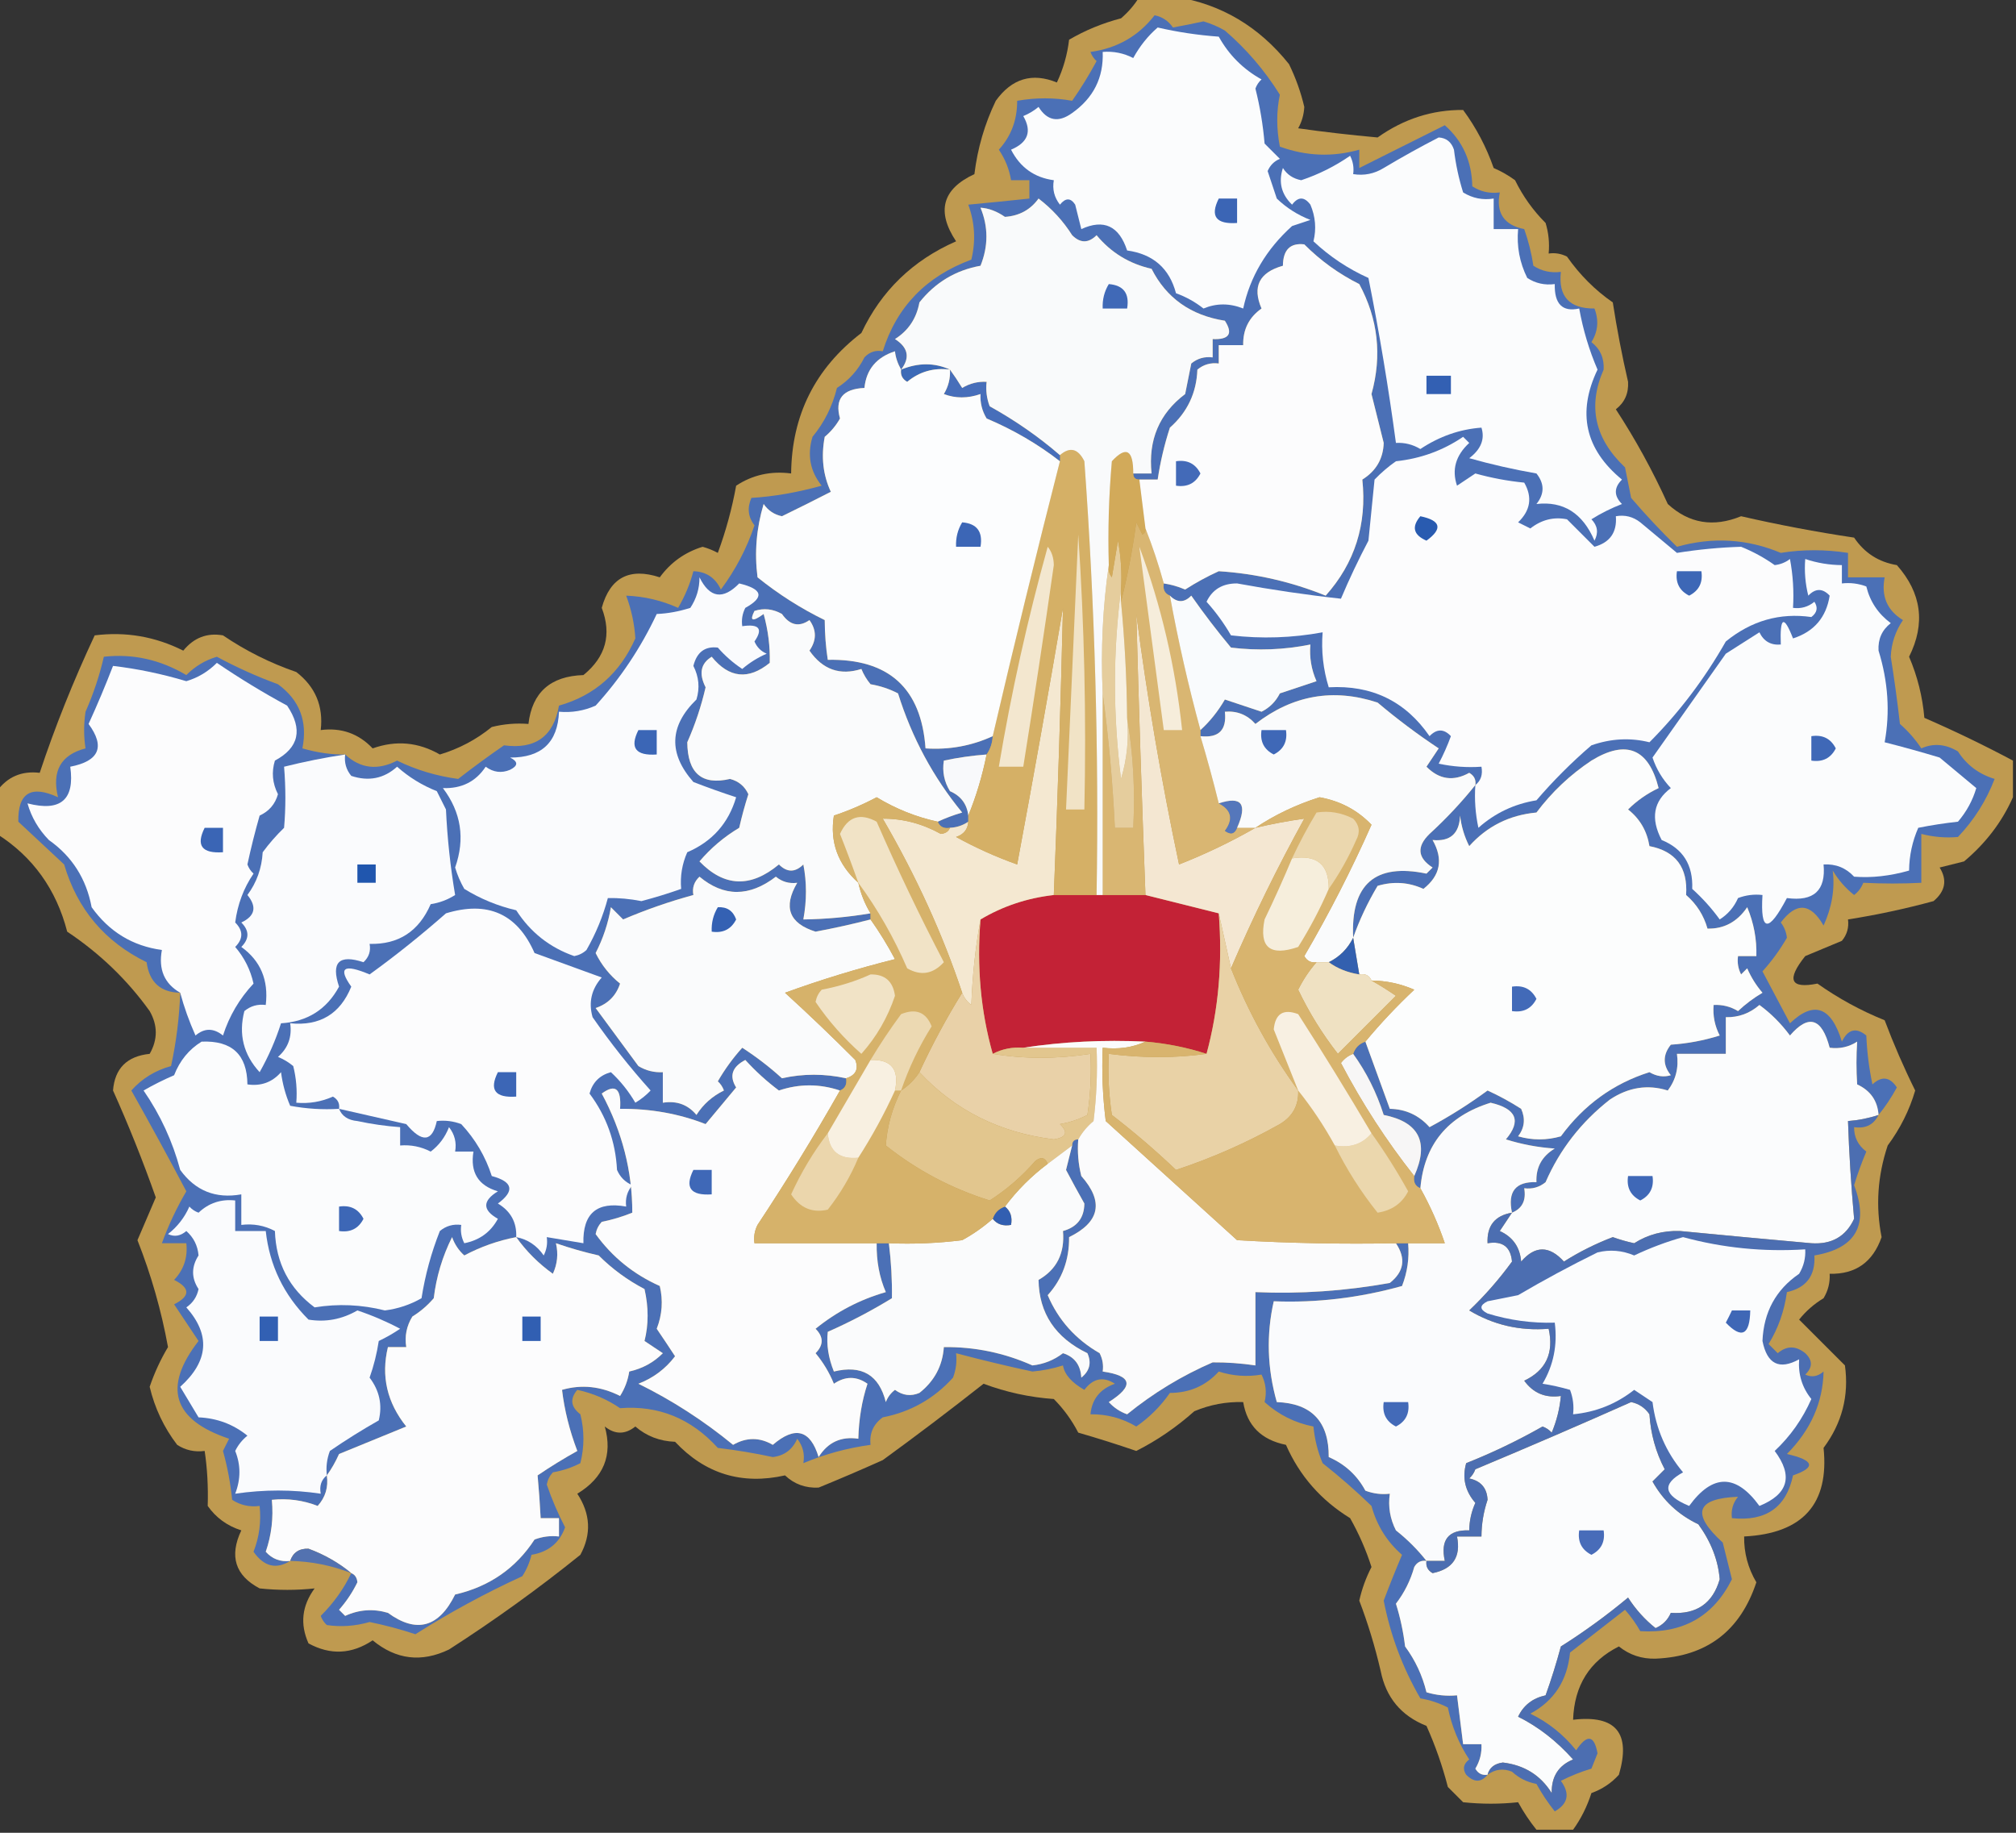 <?xml version="1.0" encoding="UTF-8"?>
<!DOCTYPE svg PUBLIC "-//W3C//DTD SVG 1.1//EN" "http://www.w3.org/Graphics/SVG/1.1/DTD/svg11.dtd">
<svg xmlns="http://www.w3.org/2000/svg" version="1.1" width="330px" height="300px" style="shape-rendering:geometricPrecision; text-rendering:geometricPrecision; image-rendering:optimizeQuality; fill-rule:evenodd; clip-rule:evenodd" xmlns:xlink="http://www.w3.org/1999/xlink">
<rect width="100%" height="100%" fill="#333333" stroke="none"/>
<g><path style="opacity:0.928" fill="#c9a252" d="M 186.5,-0.5 C 188.5,-0.5 190.5,-0.5 192.5,-0.5C 199.918,0.688 206.084,4.355 211,10.5C 212.103,12.758 212.936,15.091 213.5,17.5C 213.43,18.772 213.097,19.938 212.5,21C 216.702,21.597 221.035,22.097 225.5,22.5C 229.79,19.457 234.457,17.957 239.5,18C 241.636,20.9 243.303,24.066 244.5,27.5C 245.748,28.04 246.915,28.707 248,29.5C 249.279,32.112 250.945,34.445 253,36.5C 253.494,38.134 253.66,39.801 253.5,41.5C 254.552,41.35 255.552,41.517 256.5,42C 258.606,45.001 261.106,47.501 264,49.5C 264.675,53.865 265.508,58.198 266.5,62.5C 266.61,64.374 265.944,65.874 264.5,67C 267.699,71.893 270.532,77.06 273,82.5C 276.466,85.687 280.466,86.354 285,84.5C 291.119,85.905 297.286,87.071 303.5,88C 305.189,90.507 307.522,92.007 310.5,92.5C 314.548,97.069 315.215,102.069 312.5,107.5C 313.866,110.692 314.699,114.026 315,117.5C 319.971,119.66 324.804,121.994 329.5,124.5C 329.5,126.5 329.5,128.5 329.5,130.5C 327.714,134.525 325.048,138.025 321.5,141C 320.167,141.333 318.833,141.667 317.5,142C 318.772,144.044 318.439,145.878 316.5,147.5C 311.886,148.756 307.219,149.756 302.5,150.5C 302.67,151.822 302.337,152.989 301.5,154C 299.5,154.833 297.5,155.667 295.5,156.5C 292.386,160.39 293.052,161.89 297.5,161C 300.928,163.425 304.594,165.425 308.5,167C 309.983,170.934 311.649,174.767 313.5,178.5C 312.554,181.726 311.054,184.726 309,187.5C 307.336,192.457 307.003,197.457 308,202.5C 306.566,206.603 303.733,208.603 299.5,208.5C 299.579,209.93 299.246,211.264 298.5,212.5C 296.947,213.439 295.613,214.606 294.5,216C 296.934,218.434 299.434,220.934 302,223.5C 302.684,228.452 301.518,232.952 298.5,237C 299.441,246.178 295.108,251.012 285.5,251.5C 285.462,254.181 286.129,256.681 287.5,259C 284.853,266.985 279.353,271.152 271,271.5C 268.739,271.561 266.739,270.894 265,269.5C 260.196,271.898 257.696,275.898 257.5,281.5C 264.503,280.673 267.003,283.673 265,290.5C 263.758,291.872 262.258,292.872 260.5,293.5C 259.794,295.704 258.794,297.704 257.5,299.5C 255.5,299.5 253.5,299.5 251.5,299.5C 250.386,298.115 249.386,296.615 248.5,295C 245.54,295.32 242.54,295.32 239.5,295C 238.667,294.167 237.833,293.333 237,292.5C 236.116,289.065 234.949,285.732 233.5,282.5C 229.367,280.867 226.867,277.867 226,273.5C 225.079,269.531 223.912,265.698 222.5,262C 222.933,260.072 223.6,258.239 224.5,256.5C 223.611,253.721 222.444,251.055 221,248.5C 216.222,245.56 212.722,241.56 210.5,236.5C 206.469,235.687 204.136,233.354 203.5,229.5C 200.729,229.421 198.063,229.921 195.5,231C 192.568,233.614 189.401,235.781 186,237.5C 182.865,236.424 179.698,235.424 176.5,234.5C 175.433,232.441 174.1,230.608 172.5,229C 168.541,228.721 164.708,227.887 161,226.5C 155.547,230.801 150.047,234.967 144.5,239C 140.952,240.59 137.452,242.09 134,243.5C 131.855,243.604 130.021,242.937 128.5,241.5C 121.433,243.088 115.433,241.255 110.5,236C 107.993,235.907 105.826,235.074 104,233.5C 102.333,234.833 100.667,234.833 99,233.5C 100.315,238.217 98.815,241.884 94.5,244.5C 96.667,247.794 96.834,251.127 95,254.5C 88.161,260.014 80.994,265.181 73.5,270C 69.004,272.167 64.837,271.667 61,268.5C 57.583,270.786 54.083,270.952 50.5,269C 49.081,265.837 49.415,262.837 51.5,260C 48.54,260.32 45.54,260.32 42.5,260C 38.499,257.893 37.499,254.727 39.5,250.5C 37.195,249.769 35.362,248.436 34,246.5C 34.095,243.356 33.928,240.356 33.5,237.5C 31.856,237.714 30.356,237.38 29,236.5C 26.827,233.654 25.327,230.488 24.5,227C 25.27,224.729 26.27,222.562 27.5,220.5C 26.411,214.52 24.744,208.687 22.5,203C 23.5,200.667 24.5,198.333 25.5,196C 23.388,190.022 21.055,184.189 18.5,178.5C 18.786,174.881 20.786,172.881 24.5,172.5C 25.833,170.167 25.833,167.833 24.5,165.5C 20.841,160.397 16.341,156.064 11,152.5C 9.204,145.562 5.371,140.228 -0.5,136.5C -0.5,134.167 -0.5,131.833 -0.5,129.5C 1.213,127.15 3.547,126.15 6.5,126.5C 9.002,118.967 12.002,111.467 15.5,104C 20.585,103.361 25.418,104.195 30,106.5C 31.737,104.375 33.904,103.542 36.5,104C 40.221,106.527 44.221,108.527 48.5,110C 51.62,112.408 52.953,115.574 52.5,119.5C 55.862,119.07 58.695,120.07 61,122.5C 64.818,121.141 68.485,121.474 72,123.5C 75.124,122.568 77.957,121.068 80.5,119C 82.473,118.505 84.473,118.338 86.5,118.5C 87.105,113.336 90.105,110.669 95.5,110.5C 99.16,107.524 100.16,103.858 98.5,99.5C 99.867,94.538 103.034,92.871 108,94.5C 109.768,92.069 112.101,90.402 115,89.5C 115.873,89.736 116.707,90.069 117.5,90.5C 118.819,86.922 119.819,83.256 120.5,79.5C 123.193,77.73 126.193,77.063 129.5,77.5C 129.597,67.973 133.43,60.306 141,54.5C 144.251,47.606 149.417,42.606 156.5,39.5C 153.247,34.599 154.247,30.932 159.5,28.5C 160.022,24.253 161.189,20.253 163,16.5C 165.627,12.847 168.96,11.847 173,13.5C 174.044,11.285 174.71,8.952 175,6.5C 177.624,4.965 180.457,3.798 183.5,3C 184.71,1.961 185.71,0.794 186.5,-0.5 Z"/></g>
<g><path style="opacity:1" fill="#4b70b6" d="M 307.5,182.5 C 307.338,180.176 306.172,178.509 304,177.5C 303.845,175.144 303.845,172.811 304,170.5C 302.644,171.38 301.144,171.714 299.5,171.5C 298.219,166.621 296.052,165.955 293,169.5C 291.54,167.534 289.873,165.868 288,164.5C 286.403,165.885 284.57,166.551 282.5,166.5C 282.5,168.5 282.5,170.5 282.5,172.5C 279.833,172.5 277.167,172.5 274.5,172.5C 274.819,174.75 274.319,176.75 273,178.5C 269.707,177.469 266.54,177.969 263.5,180C 258.825,183.664 255.325,188.164 253,193.5C 251.989,194.337 250.822,194.67 249.5,194.5C 249.843,196.483 249.176,197.817 247.5,198.5C 246.756,195.05 248.09,193.384 251.5,193.5C 251.393,191.097 252.393,189.264 254.5,188C 251.774,187.818 249.107,187.318 246.5,186.5C 249.06,183.473 248.227,181.473 244,180.5C 236.96,182.692 233.127,187.359 232.5,194.5C 231.662,194.158 231.328,193.492 231.5,192.5C 233.968,186.985 232.301,183.652 226.5,182.5C 225.336,178.839 223.67,175.506 221.5,172.5C 221.833,171.5 222.5,170.833 223.5,170.5C 224.833,174.167 226.167,177.833 227.5,181.5C 230.092,181.546 232.259,182.546 234,184.5C 237.32,182.716 240.486,180.716 243.5,178.5C 245.413,179.373 247.247,180.373 249,181.5C 249.72,183.112 249.554,184.612 248.5,186C 250.833,186.667 253.167,186.667 255.5,186C 259.271,180.858 264.104,177.358 270,175.5C 271.162,176.187 272.328,176.353 273.5,176C 272.167,174.333 272.167,172.667 273.5,171C 276.226,170.818 278.893,170.318 281.5,169.5C 280.691,167.929 280.357,166.262 280.5,164.5C 281.93,164.421 283.264,164.754 284.5,165.5C 285.719,164.354 287.052,163.354 288.5,162.5C 287.469,161.3 286.635,159.966 286,158.5C 285.667,158.833 285.333,159.167 285,159.5C 284.517,158.552 284.351,157.552 284.5,156.5C 285.5,156.5 286.5,156.5 287.5,156.5C 287.579,153.729 287.079,151.063 286,148.5C 284.364,150.898 282.198,152.065 279.5,152C 278.884,149.821 277.717,147.988 276,146.5C 276.298,141.991 274.298,139.324 270,138.5C 269.591,136.009 268.424,134.009 266.5,132.5C 267.936,131.066 269.602,129.9 271.5,129C 269.863,122.514 266.196,121.014 260.5,124.5C 257.021,126.812 254.021,129.646 251.5,133C 247.081,133.412 243.415,135.246 240.5,138.5C 239.702,136.922 239.202,135.256 239,133.5C 238.888,136.447 237.388,137.78 234.5,137.5C 236.286,140.641 235.786,143.308 233,145.5C 230.599,144.398 228.099,144.231 225.5,145C 223.848,147.778 222.514,150.611 221.5,153.5C 221.084,144.742 225.084,141.242 233.5,143C 233.833,142.667 234.167,142.333 234.5,142C 232.032,140.412 231.866,138.578 234,136.5C 236.739,133.992 239.239,131.325 241.5,128.5C 241.631,127.624 241.298,126.957 240.5,126.5C 237.917,127.938 235.583,127.604 233.5,125.5C 234.167,124.5 234.833,123.5 235.5,122.5C 232.031,120.201 228.698,117.701 225.5,115C 218.261,112.613 211.594,113.78 205.5,118.5C 204.158,116.995 202.492,116.328 200.5,116.5C 200.833,119.5 199.5,120.833 196.5,120.5C 196.5,120.167 196.5,119.833 196.5,119.5C 198.054,118.086 199.388,116.419 200.5,114.5C 202.5,115.167 204.5,115.833 206.5,116.5C 207.833,115.833 208.833,114.833 209.5,113.5C 211.5,112.833 213.5,112.167 215.5,111.5C 214.652,109.591 214.318,107.591 214.5,105.5C 210.192,106.368 205.859,106.534 201.5,106C 199.212,103.257 197.045,100.423 195,97.5C 193.855,98.684 192.688,98.684 191.5,97.5C 190.662,97.158 190.328,96.492 190.5,95.5C 191.695,95.677 192.862,96.011 194,96.5C 195.737,95.38 197.571,94.38 199.5,93.5C 205.552,93.888 211.386,95.222 217,97.5C 221.778,92.144 223.778,85.81 223,78.5C 225.252,77.093 226.418,75.093 226.5,72.5C 225.833,69.833 225.167,67.167 224.5,64.5C 226.246,58.214 225.579,52.214 222.5,46.5C 219.147,44.823 216.147,42.657 213.5,40C 211.193,39.729 210.026,40.895 210,43.5C 206.122,44.588 204.956,46.921 206.5,50.5C 204.441,51.951 203.441,53.951 203.5,56.5C 202.167,56.5 200.833,56.5 199.5,56.5C 199.5,57.5 199.5,58.5 199.5,59.5C 198.178,59.33 197.011,59.663 196,60.5C 195.859,64.308 194.359,67.475 191.5,70C 190.594,72.791 189.927,75.624 189.5,78.5C 188.5,78.5 187.5,78.5 186.5,78.5C 185.833,78.5 185.5,78.167 185.5,77.5C 186.5,77.5 187.5,77.5 188.5,77.5C 187.928,72.023 189.761,67.69 194,64.5C 194.333,62.833 194.667,61.167 195,59.5C 196.011,58.663 197.178,58.33 198.5,58.5C 198.5,57.5 198.5,56.5 198.5,55.5C 201.205,55.62 201.872,54.62 200.5,52.5C 194.922,51.62 190.922,48.787 188.5,44C 184.865,43.184 181.865,41.35 179.5,38.5C 178.167,39.833 176.833,39.833 175.5,38.5C 174.034,36.179 172.201,34.179 170,32.5C 168.675,34.338 166.841,35.338 164.5,35.5C 163.164,34.577 161.83,34.077 160.5,34C 161.787,37.125 161.787,40.291 160.5,43.5C 156.428,44.232 153.095,46.232 150.5,49.5C 150.024,52.119 148.691,54.119 146.5,55.5C 148.665,56.88 148.999,58.547 147.5,60.5C 146.926,59.472 146.593,58.472 146.5,57.5C 143.467,58.482 141.8,60.482 141.5,63.5C 137.946,63.658 136.613,65.325 137.5,68.5C 136.855,69.646 136.022,70.646 135,71.5C 134.384,74.758 134.717,77.758 136,80.5C 133.398,81.836 130.731,83.169 128,84.5C 126.739,84.241 125.739,83.574 125,82.5C 123.816,86.449 123.482,90.449 124,94.5C 127.417,97.255 131.084,99.589 135,101.5C 135.015,103.791 135.182,105.958 135.5,108C 145.471,107.807 150.804,112.64 151.5,122.5C 155.372,122.758 159.039,122.091 162.5,120.5C 162.443,121.609 162.11,122.609 161.5,123.5C 159.139,123.674 156.806,124.007 154.5,124.5C 154.215,126.288 154.548,127.955 155.5,129.5C 157.288,130.283 158.288,131.616 158.5,133.5C 158.5,133.833 158.5,134.167 158.5,134.5C 157.609,135.11 156.609,135.443 155.5,135.5C 154.508,135.672 153.842,135.338 153.5,134.5C 154.766,133.91 156.099,133.41 157.5,133C 152.762,127.237 149.262,120.737 147,113.5C 145.601,112.773 144.101,112.273 142.5,112C 141.874,111.25 141.374,110.416 141,109.5C 137.506,110.612 134.673,109.612 132.5,106.5C 133.681,104.802 133.681,103.135 132.5,101.5C 130.79,102.687 129.29,102.354 128,100.5C 126.535,99.671 125.035,99.504 123.5,100C 122.66,101.666 123.16,101.833 125,100.5C 125.74,103.176 126.073,105.842 126,108.5C 122.511,111.337 119.344,111.004 116.5,107.5C 114.697,108.594 114.364,110.261 115.5,112.5C 114.79,115.589 113.79,118.589 112.5,121.5C 112.555,126.575 114.888,128.575 119.5,127.5C 120.902,127.865 121.902,128.699 122.5,130C 121.922,131.811 121.422,133.645 121,135.5C 118.52,136.982 116.353,138.815 114.5,141C 118.543,145.188 122.876,145.355 127.5,141.5C 128.833,142.833 130.167,142.833 131.5,141.5C 132.068,144.412 132.068,147.412 131.5,150.5C 135.198,150.448 138.865,150.114 142.5,149.5C 142.5,149.833 142.5,150.167 142.5,150.5C 139.64,151.244 136.64,151.911 133.5,152.5C 129.157,151.14 128.157,148.474 130.5,144.5C 129.178,144.67 128.011,144.337 127,143.5C 122.656,146.829 118.489,146.829 114.5,143.5C 113.614,144.325 113.281,145.325 113.5,146.5C 109.568,147.571 105.735,148.904 102,150.5C 101.333,149.833 100.667,149.167 100,148.5C 99.551,151.132 98.717,153.632 97.5,156C 98.464,157.964 99.797,159.63 101.5,161C 100.846,162.987 99.513,164.32 97.5,165C 99.821,168.165 102.154,171.332 104.5,174.5C 105.736,175.246 107.07,175.579 108.5,175.5C 108.5,177.167 108.5,178.833 108.5,180.5C 110.766,180.141 112.599,180.808 114,182.5C 115.11,180.757 116.61,179.424 118.5,178.5C 118.291,177.914 117.957,177.414 117.5,177C 118.64,175.027 119.973,173.193 121.5,171.5C 123.844,173.02 126.011,174.687 128,176.5C 131.454,175.727 134.954,175.727 138.5,176.5C 138.672,177.492 138.338,178.158 137.5,178.5C 134.145,177.382 130.812,177.382 127.5,178.5C 125.517,177.018 123.684,175.351 122,173.5C 119.832,174.629 119.332,176.129 120.5,178C 118.833,180 117.167,182 115.5,184C 111.138,182.29 106.471,181.456 101.5,181.5C 101.735,178.188 100.735,177.355 98.5,179C 101.847,185.222 103.513,191.722 103.5,198.5C 101.885,199.154 100.218,199.654 98.5,200C 97.978,200.561 97.645,201.228 97.5,202C 100.211,205.755 103.711,208.589 108,210.5C 108.562,212.866 108.396,215.199 107.5,217.5C 108.523,219.003 109.523,220.503 110.5,222C 108.937,224.06 106.937,225.56 104.5,226.5C 109.985,229.193 115.151,232.527 120,236.5C 122.185,235.242 124.352,235.242 126.5,236.5C 130.143,233.368 132.643,234.034 134,238.5C 135.509,236.081 137.675,235.081 140.5,235.5C 140.581,232.284 141.081,229.284 142,226.5C 140.204,225.233 138.371,225.233 136.5,226.5C 135.752,224.668 134.752,223.001 133.5,221.5C 134.833,220.167 134.833,218.833 133.5,217.5C 136.931,214.716 140.765,212.716 145,211.5C 143.954,209.098 143.454,206.432 143.5,203.5C 144.167,203.5 144.833,203.5 145.5,203.5C 145.877,206.525 146.044,209.525 146,212.5C 142.653,214.553 139.153,216.387 135.5,218C 135.258,220.072 135.591,222.239 136.5,224.5C 141.058,223.38 143.891,225.047 145,229.5C 145.308,228.692 145.808,228.025 146.5,227.5C 147.768,228.428 149.101,228.595 150.5,228C 152.955,226.058 154.288,223.558 154.5,220.5C 159.548,220.44 164.382,221.44 169,223.5C 170.865,223.294 172.532,222.628 174,221.5C 175.882,222.093 176.882,223.427 177,225.5C 178.365,224.407 178.699,223.074 178,221.5C 172.749,218.967 170.082,214.967 170,209.5C 172.982,207.804 174.316,205.137 174,201.5C 176.306,200.863 177.473,199.363 177.5,197C 176.465,195.162 175.465,193.329 174.5,191.5C 174.846,190.151 175.179,188.817 175.5,187.5C 175.5,186.833 175.833,186.5 176.5,186.5C 176.338,188.527 176.505,190.527 177,192.5C 180.713,196.696 180.047,200.03 175,202.5C 175.037,206.217 173.871,209.384 171.5,212C 173.228,216.066 176.061,219.233 180,221.5C 180.483,222.448 180.649,223.448 180.5,224.5C 185.34,225.188 185.673,226.855 181.5,229.5C 182.328,230.415 183.328,231.081 184.5,231.5C 188.788,228.018 193.455,225.185 198.5,223C 200.797,222.982 203.131,223.149 205.5,223.5C 205.5,219.5 205.5,215.5 205.5,211.5C 212.833,211.822 220.166,211.322 227.5,210C 229.834,208.158 230.168,205.991 228.5,203.5C 229.167,203.5 229.833,203.5 230.5,203.5C 230.708,205.92 230.374,208.253 229.5,210.5C 222.522,212.446 215.522,213.279 208.5,213C 207.267,218.478 207.434,223.978 209,229.5C 214.711,229.712 217.544,232.712 217.5,238.5C 220.152,239.653 222.152,241.487 223.5,244C 224.793,244.49 226.127,244.657 227.5,244.5C 227.201,246.604 227.534,248.604 228.5,250.5C 230.401,252.006 232.068,253.673 233.5,255.5C 232.624,255.369 231.957,255.702 231.5,256.5C 230.877,258.711 229.877,260.711 228.5,262.5C 229.213,264.776 229.713,267.109 230,269.5C 231.675,271.773 232.842,274.273 233.5,277C 235.134,277.494 236.801,277.66 238.5,277.5C 238.833,280.167 239.167,282.833 239.5,285.5C 240.5,285.5 241.5,285.5 242.5,285.5C 242.579,286.93 242.246,288.264 241.5,289.5C 241.957,290.298 242.624,290.631 243.5,290.5C 242.458,291.791 241.292,291.791 240,290.5C 239.383,289.551 239.549,288.718 240.5,288C 238.811,285.443 237.644,282.609 237,279.5C 235.601,278.773 234.101,278.273 232.5,278C 229.597,272.995 227.597,267.662 226.5,262C 227.421,259.55 228.421,257.05 229.5,254.5C 227.04,252.364 225.373,249.698 224.5,246.5C 221.931,244.014 219.264,241.68 216.5,239.5C 215.692,237.577 215.192,235.577 215,233.5C 211.968,232.908 209.302,231.574 207,229.5C 207.379,227.925 207.212,226.425 206.5,225C 204.126,225.402 201.793,225.236 199.5,224.5C 197.383,226.831 194.716,227.997 191.5,228C 190.005,230.161 188.172,231.995 186,233.5C 183.681,232.129 181.181,231.462 178.5,231.5C 178.736,229.027 180.069,227.36 182.5,226.5C 180.602,225.266 178.935,225.599 177.5,227.5C 175.407,226.303 174.24,224.969 174,223.5C 172.374,224.018 170.707,224.352 169,224.5C 164.798,223.598 160.632,222.598 156.5,221.5C 156.657,222.873 156.49,224.207 156,225.5C 152.889,228.944 149.056,231.111 144.5,232C 142.963,233.11 142.297,234.61 142.5,236.5C 138.667,237.025 135,238.025 131.5,239.5C 131.762,238.022 131.429,236.689 130.5,235.5C 129.73,237.272 128.397,238.272 126.5,238.5C 123.525,237.861 120.525,237.361 117.5,237C 113.121,232.177 107.788,230.01 101.5,230.5C 99.389,229.051 97.056,228.051 94.5,227.5C 93.255,228.955 93.422,230.289 95,231.5C 95.667,234.167 95.667,236.833 95,239.5C 93.601,240.227 92.101,240.727 90.5,241C 89.978,241.561 89.645,242.228 89.5,243C 90.327,245.407 91.327,247.74 92.5,250C 91.593,252.543 89.759,254.043 87,254.5C 86.691,255.766 86.191,256.933 85.5,258C 79.402,260.801 73.569,263.968 68,267.5C 65.54,266.687 63.04,266.02 60.5,265.5C 58.168,266.172 55.834,266.339 53.5,266C 53.043,265.586 52.709,265.086 52.5,264.5C 54.605,262.408 56.272,260.075 57.5,257.5C 58.097,257.735 58.43,258.235 58.5,259C 57.711,260.626 56.711,262.126 55.5,263.5C 55.833,263.833 56.167,264.167 56.5,264.5C 58.768,263.456 61.101,263.289 63.5,264C 68.171,267.408 71.838,266.408 74.5,261C 80.098,259.711 84.431,256.711 87.5,252C 88.793,251.51 90.127,251.343 91.5,251.5C 91.5,250.5 91.5,249.5 91.5,248.5C 90.5,248.5 89.5,248.5 88.5,248.5C 88.374,246.085 88.207,243.751 88,241.5C 90.1,240.076 92.267,238.742 94.5,237.5C 93.224,234.148 92.391,230.815 92,227.5C 95.195,226.576 98.362,226.91 101.5,228.5C 102.281,227.271 102.781,225.938 103,224.5C 105.176,224.012 107.009,223.012 108.5,221.5C 107.5,220.833 106.5,220.167 105.5,219.5C 106.177,216.815 106.177,213.982 105.5,211C 102.706,209.536 100.206,207.702 98,205.5C 95.6,204.956 93.267,204.289 91,203.5C 91.409,205.225 91.242,206.892 90.5,208.5C 88.145,206.812 86.145,204.812 84.5,202.5C 81.523,203.071 78.69,204.071 76,205.5C 75.085,204.672 74.419,203.672 74,202.5C 72.422,205.657 71.422,208.991 71,212.5C 69.981,213.687 68.814,214.687 67.5,215.5C 66.548,217.045 66.215,218.712 66.5,220.5C 65.5,220.5 64.5,220.5 63.5,220.5C 62.353,225.244 63.353,229.578 66.5,233.5C 62.838,234.997 59.172,236.497 55.5,238C 54.915,239.302 54.248,240.469 53.5,241.5C 53.769,243.429 53.269,245.095 52,246.5C 49.619,245.565 47.119,245.232 44.5,245.5C 44.777,248.448 44.444,251.281 43.5,254C 44.563,255.188 45.897,255.688 47.5,255.5C 45.205,256.928 43.205,256.428 41.5,254C 42.435,251.619 42.768,249.119 42.5,246.5C 40.856,246.714 39.356,246.38 38,245.5C 37.73,242.776 37.23,240.109 36.5,237.5C 36.833,236.833 37.167,236.167 37.5,235.5C 28.282,232.417 26.616,227.084 32.5,219.5C 31.167,217.5 29.833,215.5 28.5,213.5C 31.167,212.167 31.167,210.833 28.5,209.5C 30.086,207.827 30.753,205.827 30.5,203.5C 29.167,203.5 27.833,203.5 26.5,203.5C 27.558,200.587 28.891,197.754 30.5,195C 27.603,189.509 24.603,184.009 21.5,178.5C 23.245,176.541 25.411,175.208 28,174.5C 28.854,170.56 29.354,166.56 29.5,162.5C 26.27,162.439 24.436,160.772 24,157.5C 17.149,154.149 12.649,148.816 10.5,141.5C 8,139.167 5.5,136.833 3,134.5C 2.91,129.788 5.076,128.455 9.5,130.5C 8.454,126.221 9.954,123.555 14,122.5C 13.695,120.557 13.695,118.557 14,116.5C 15.286,113.595 16.286,110.595 17,107.5C 21.732,106.972 26.232,107.972 30.5,110.5C 31.928,109.065 33.595,108.065 35.5,107.5C 38.738,109.245 42.072,110.745 45.5,112C 49.048,114.591 50.382,118.091 49.5,122.5C 51.946,123.203 54.28,123.537 56.5,123.5C 58.989,125.811 61.822,126.144 65,124.5C 68.12,126.027 71.453,127.027 75,127.5C 77.448,125.596 79.948,123.763 82.5,122C 87.63,122.695 90.63,120.529 91.5,115.5C 97.317,113.858 101.483,110.192 104,104.5C 103.86,102.149 103.36,99.816 102.5,97.5C 105.48,97.62 108.313,98.287 111,99.5C 112.122,97.579 112.956,95.579 113.5,93.5C 115.592,93.561 117.092,94.561 118,96.5C 120.407,93.261 122.24,89.761 123.5,86C 122.446,84.612 122.28,83.112 123,81.5C 126.659,81.28 130.492,80.613 134.5,79.5C 132.605,77.133 132.105,74.466 133,71.5C 134.924,69.178 136.257,66.511 137,63.5C 138.959,62.252 140.459,60.585 141.5,58.5C 142.325,57.614 143.325,57.281 144.5,57.5C 146.77,50.231 151.603,45.231 159,42.5C 159.741,39.438 159.575,36.438 158.5,33.5C 161.857,33.191 165.19,32.858 168.5,32.5C 168.5,31.5 168.5,30.5 168.5,29.5C 167.5,29.5 166.5,29.5 165.5,29.5C 165.214,27.723 164.547,26.056 163.5,24.5C 165.514,22.294 166.514,19.627 166.5,16.5C 169.565,15.962 172.565,15.962 175.5,16.5C 176.959,14.417 178.292,12.25 179.5,10C 179.043,9.586 178.709,9.086 178.5,8.5C 182.85,7.911 186.35,5.911 189,2.5C 190.261,2.759 191.261,3.426 192,4.5C 193.682,4.193 195.348,3.86 197,3.5C 198.225,3.862 199.391,4.362 200.5,5C 204.01,8.014 207.01,11.514 209.5,15.5C 208.931,18.21 208.931,21.044 209.5,24C 213.814,25.568 218.148,25.735 222.5,24.5C 222.5,25.5 222.5,26.5 222.5,27.5C 227.161,25.177 231.827,22.844 236.5,20.5C 239.427,23.088 240.927,26.421 241,30.5C 242.356,31.38 243.856,31.713 245.5,31.5C 244.843,34.841 246.176,36.841 249.5,37.5C 250.189,39.444 250.689,41.444 251,43.5C 252.356,44.38 253.856,44.714 255.5,44.5C 255.057,48.529 256.891,50.529 261,50.5C 261.743,52.441 261.576,54.274 260.5,56C 261.944,57.126 262.61,58.626 262.5,60.5C 259.865,66.478 261.031,71.811 266,76.5C 266.333,78.167 266.667,79.833 267,81.5C 269.375,84.274 271.875,86.94 274.5,89.5C 280.341,87.861 286.007,88.194 291.5,90.5C 295.096,89.921 298.763,89.921 302.5,90.5C 302.5,91.833 302.5,93.167 302.5,94.5C 304.5,94.5 306.5,94.5 308.5,94.5C 307.907,97.596 308.907,99.929 311.5,101.5C 310.261,103.311 309.594,105.311 309.5,107.5C 310.082,111.155 310.582,114.822 311,118.5C 312.353,119.685 313.52,121.019 314.5,122.5C 316.48,121.617 318.48,121.783 320.5,123C 321.924,125.218 323.924,126.718 326.5,127.5C 325.138,131.056 323.138,134.222 320.5,137C 318.512,137.18 316.512,137.014 314.5,136.5C 314.5,139.167 314.5,141.833 314.5,144.5C 311.421,144.658 308.254,144.658 305,144.5C 304.692,145.308 304.192,145.975 303.5,146.5C 302.108,145.395 300.941,144.061 300,142.5C 300.375,145.486 299.875,148.486 298.5,151.5C 296.374,147.792 294.041,147.626 291.5,151C 292.059,151.725 292.392,152.558 292.5,153.5C 291.366,155.469 290.033,157.302 288.5,159C 290.017,161.843 291.517,164.677 293,167.5C 296.912,163.753 299.745,164.753 301.5,170.5C 302.503,168.458 303.837,168.125 305.5,169.5C 305.599,172.121 305.933,174.788 306.5,177.5C 308.017,176.089 309.351,176.256 310.5,178C 309.601,179.652 308.601,181.152 307.5,182.5 Z"/></g>
<g><path style="opacity:1" fill="#fcfcfd" d="M 84.5,202.5 C 84.607,200.097 83.607,198.264 81.5,197C 84.298,194.934 83.965,193.434 80.5,192.5C 79.469,189.3 77.802,186.467 75.5,184C 74.207,183.51 72.873,183.343 71.5,183.5C 70.765,186.928 69.098,187.094 66.5,184C 62.792,183.162 59.125,182.329 55.5,181.5C 55.631,180.624 55.297,179.957 54.5,179.5C 52.591,180.348 50.591,180.682 48.5,180.5C 48.662,178.473 48.495,176.473 48,174.5C 47.25,173.874 46.416,173.374 45.5,173C 47.155,171.556 47.822,169.722 47.5,167.5C 52.351,167.975 55.684,165.975 57.5,161.5C 55.273,158.381 56.273,157.714 60.5,159.5C 64.76,156.421 68.926,153.087 73,149.5C 79.854,147.408 84.687,149.575 87.5,156C 91.217,157.349 94.884,158.682 98.5,160C 96.813,161.913 96.313,164.08 97,166.5C 99.937,170.721 103.104,174.721 106.5,178.5C 105.758,179.287 104.925,179.953 104,180.5C 102.898,178.619 101.565,176.952 100,175.5C 98.167,176 97,177.167 96.5,179C 99.26,182.692 100.76,186.859 101,191.5C 101.5,192.667 102.333,193.5 103.5,194C 102.663,195.011 102.33,196.178 102.5,197.5C 97.706,196.627 95.373,198.627 95.5,203.5C 93.5,203.167 91.5,202.833 89.5,202.5C 89.65,203.552 89.483,204.552 89,205.5C 87.871,203.859 86.371,202.859 84.5,202.5 Z"/></g>
<g><path style="opacity:1" fill="#c32236" d="M 172.5,146.5 C 174.833,146.5 177.167,146.5 179.5,146.5C 179.833,146.5 180.167,146.5 180.5,146.5C 182.833,146.5 185.167,146.5 187.5,146.5C 191.5,147.5 195.5,148.5 199.5,149.5C 200.132,157.573 199.465,165.24 197.5,172.5C 194.272,171.454 190.939,170.788 187.5,170.5C 180.646,170.176 173.979,170.509 167.5,171.5C 165.708,171.366 164.042,171.699 162.5,172.5C 160.537,165.576 159.87,158.243 160.5,150.5C 164.146,148.326 168.146,146.993 172.5,146.5 Z"/></g>
<g><path style="opacity:1" fill="#fafbfc" d="M 142.5,150.5 C 143.933,152.519 145.267,154.686 146.5,157C 140.381,158.529 134.381,160.362 128.5,162.5C 132.387,166.042 136.22,169.709 140,173.5C 140.585,174.998 140.085,175.998 138.5,176.5C 134.954,175.727 131.454,175.727 128,176.5C 126.011,174.687 123.844,173.02 121.5,171.5C 119.973,173.193 118.64,175.027 117.5,177C 117.957,177.414 118.291,177.914 118.5,178.5C 116.61,179.424 115.11,180.757 114,182.5C 112.599,180.808 110.766,180.141 108.5,180.5C 108.5,178.833 108.5,177.167 108.5,175.5C 107.07,175.579 105.736,175.246 104.5,174.5C 102.154,171.332 99.821,168.165 97.5,165C 99.513,164.32 100.846,162.987 101.5,161C 99.797,159.63 98.464,157.964 97.5,156C 98.717,153.632 99.551,151.132 100,148.5C 100.667,149.167 101.333,149.833 102,150.5C 105.735,148.904 109.568,147.571 113.5,146.5C 113.281,145.325 113.614,144.325 114.5,143.5C 118.489,146.829 122.656,146.829 127,143.5C 128.011,144.337 129.178,144.67 130.5,144.5C 128.157,148.474 129.157,151.14 133.5,152.5C 136.64,151.911 139.64,151.244 142.5,150.5 Z"/></g>
<g><path style="opacity:1" fill="#3461b3" d="M 117.5,148.5 C 118.995,148.415 119.995,149.081 120.5,150.5C 119.68,152.111 118.346,152.778 116.5,152.5C 116.433,151.041 116.766,149.708 117.5,148.5 Z"/></g>
<g><path style="opacity:1" fill="#f4e8d1" d="M 172.5,146.5 C 168.146,146.993 164.146,148.326 160.5,150.5C 159.674,154.982 159.174,159.649 159,164.5C 158.283,163.956 157.783,163.289 157.5,162.5C 154.311,152.923 149.978,143.423 144.5,134C 147.815,133.989 150.981,134.822 154,136.5C 154.765,136.43 155.265,136.097 155.5,135.5C 156.609,135.443 157.609,135.11 158.5,134.5C 158.423,135.75 157.756,136.583 156.5,137C 159.684,138.757 163.018,140.257 166.5,141.5C 169.107,127.527 171.607,113.527 174,99.5C 173.629,115.158 173.129,130.825 172.5,146.5 Z"/></g>
<g><path style="opacity:1" fill="#f4e7d2" d="M 205.5,135.5 C 208.221,134.859 210.888,134.359 213.5,134C 209.086,141.993 205.086,150.16 201.5,158.5C 200.833,155.5 200.167,152.5 199.5,149.5C 195.5,148.5 191.5,147.5 187.5,146.5C 186.915,131.155 186.415,115.822 186,100.5C 187.793,114.261 190.127,127.927 193,141.5C 197.382,139.772 201.548,137.772 205.5,135.5 Z"/></g>
<g><path style="opacity:1" fill="#d9b672" d="M 187.5,86.5 C 188.64,89.368 189.64,92.368 190.5,95.5C 190.328,96.492 190.662,97.158 191.5,97.5C 192.852,104.907 194.519,112.241 196.5,119.5C 196.5,119.833 196.5,120.167 196.5,120.5C 197.613,124.233 198.613,127.9 199.5,131.5C 201.582,132.585 201.916,134.085 200.5,136C 201.437,136.692 202.103,136.525 202.5,135.5C 203.5,135.5 204.5,135.5 205.5,135.5C 201.548,137.772 197.382,139.772 193,141.5C 190.127,127.927 187.793,114.261 186,100.5C 186.415,115.822 186.915,131.155 187.5,146.5C 185.167,146.5 182.833,146.5 180.5,146.5C 180.5,135.5 180.5,124.5 180.5,113.5C 181.47,120.659 182.136,127.993 182.5,135.5C 183.5,135.5 184.5,135.5 185.5,135.5C 185.823,129.31 185.49,123.31 184.5,117.5C 184.443,111.149 184.11,104.815 183.5,98.5C 184.552,94.348 185.386,90.015 186,85.5C 186.333,86.167 186.667,86.833 187,87.5C 187.399,87.272 187.565,86.938 187.5,86.5 Z"/></g>
<g><path style="opacity:1" fill="#5577bb" d="M 199.5,131.5 C 203.241,130.258 204.241,131.591 202.5,135.5C 202.103,136.525 201.437,136.692 200.5,136C 201.916,134.085 201.582,132.585 199.5,131.5 Z"/></g>
<g><path style="opacity:1" fill="#e5cd9d" d="M 183.5,96.5 C 182.177,106.674 182.177,117.007 183.5,127.5C 184.487,124.232 184.82,120.898 184.5,117.5C 185.49,123.31 185.823,129.31 185.5,135.5C 184.5,135.5 183.5,135.5 182.5,135.5C 182.136,127.993 181.47,120.659 180.5,113.5C 180.175,106.313 180.509,99.313 181.5,92.5C 181.369,93.239 181.536,93.906 182,94.5C 182.333,92.5 182.667,90.5 183,88.5C 183.497,91.146 183.664,93.813 183.5,96.5 Z"/></g>
<g><path style="opacity:1" fill="#fafbfd" d="M 56.5,123.5 C 56.33,124.822 56.663,125.989 57.5,127C 60.347,127.944 62.847,127.444 65,125.5C 66.925,127.213 69.092,128.547 71.5,129.5C 72,130.5 72.5,131.5 73,132.5C 73.221,137.22 73.721,141.887 74.5,146.5C 73.271,147.281 71.938,147.781 70.5,148C 68.561,152.458 65.228,154.625 60.5,154.5C 60.719,155.675 60.386,156.675 59.5,157.5C 55.492,156.18 54.159,157.513 55.5,161.5C 53.473,165.239 50.306,167.239 46,167.5C 45.111,170.279 43.944,172.945 42.5,175.5C 39.854,172.628 39.021,169.295 40,165.5C 41.011,164.663 42.178,164.33 43.5,164.5C 43.986,160.431 42.653,157.264 39.5,155C 40.833,153.667 40.833,152.333 39.5,151C 41.754,149.946 42.087,148.446 40.5,146.5C 42.015,144.453 42.849,142.119 43,139.5C 44.067,138.057 45.234,136.724 46.5,135.5C 46.783,132.268 46.783,128.935 46.5,125.5C 49.821,124.67 53.154,124.003 56.5,123.5 Z"/></g>
<g><path style="opacity:1" fill="#2056ae" d="M 58.5,141.5 C 59.5,141.5 60.5,141.5 61.5,141.5C 61.5,142.5 61.5,143.5 61.5,144.5C 60.5,144.5 59.5,144.5 58.5,144.5C 58.5,143.5 58.5,142.5 58.5,141.5 Z"/></g>
<g><path style="opacity:1" fill="#f8f9fb" d="M 161.5,123.5 C 160.79,127.025 159.79,130.358 158.5,133.5C 158.288,131.616 157.288,130.283 155.5,129.5C 154.548,127.955 154.215,126.288 154.5,124.5C 156.806,124.007 159.139,123.674 161.5,123.5 Z"/></g>
<g><path style="opacity:1" fill="#fcfdfd" d="M 223.5,170.5 C 225.962,167.536 228.629,164.703 231.5,162C 229.26,161.023 226.927,160.523 224.5,160.5C 224.158,159.662 223.492,159.328 222.5,159.5C 222.167,157.5 221.833,155.5 221.5,153.5C 222.514,150.611 223.848,147.778 225.5,145C 228.099,144.231 230.599,144.398 233,145.5C 235.786,143.308 236.286,140.641 234.5,137.5C 237.388,137.78 238.888,136.447 239,133.5C 239.202,135.256 239.702,136.922 240.5,138.5C 243.415,135.246 247.081,133.412 251.5,133C 254.021,129.646 257.021,126.812 260.5,124.5C 266.196,121.014 269.863,122.514 271.5,129C 269.602,129.9 267.936,131.066 266.5,132.5C 268.424,134.009 269.591,136.009 270,138.5C 274.298,139.324 276.298,141.991 276,146.5C 277.717,147.988 278.884,149.821 279.5,152C 282.198,152.065 284.364,150.898 286,148.5C 287.079,151.063 287.579,153.729 287.5,156.5C 286.5,156.5 285.5,156.5 284.5,156.5C 284.351,157.552 284.517,158.552 285,159.5C 285.333,159.167 285.667,158.833 286,158.5C 286.635,159.966 287.469,161.3 288.5,162.5C 287.052,163.354 285.719,164.354 284.5,165.5C 283.264,164.754 281.93,164.421 280.5,164.5C 280.357,166.262 280.691,167.929 281.5,169.5C 278.893,170.318 276.226,170.818 273.5,171C 272.167,172.667 272.167,174.333 273.5,176C 272.328,176.353 271.162,176.187 270,175.5C 264.104,177.358 259.271,180.858 255.5,186C 253.167,186.667 250.833,186.667 248.5,186C 249.554,184.612 249.72,183.112 249,181.5C 247.247,180.373 245.413,179.373 243.5,178.5C 240.486,180.716 237.32,182.716 234,184.5C 232.259,182.546 230.092,181.546 227.5,181.5C 226.167,177.833 224.833,174.167 223.5,170.5 Z"/></g>
<g><path style="opacity:1" fill="#fafbfc" d="M 241.5,128.5 C 239.239,131.325 236.739,133.992 234,136.5C 231.866,138.578 232.032,140.412 234.5,142C 234.167,142.333 233.833,142.667 233.5,143C 225.084,141.242 221.084,144.742 221.5,153.5C 220.607,155.297 219.274,156.63 217.5,157.5C 216.833,157.5 216.167,157.5 215.5,157.5C 214.624,157.631 213.957,157.298 213.5,156.5C 217.557,149.552 221.224,142.386 224.5,135C 222.203,132.6 219.369,131.1 216,130.5C 212.182,131.706 208.682,133.372 205.5,135.5C 204.5,135.5 203.5,135.5 202.5,135.5C 204.241,131.591 203.241,130.258 199.5,131.5C 198.613,127.9 197.613,124.233 196.5,120.5C 199.5,120.833 200.833,119.5 200.5,116.5C 202.492,116.328 204.158,116.995 205.5,118.5C 211.594,113.78 218.261,112.613 225.5,115C 228.698,117.701 232.031,120.201 235.5,122.5C 234.833,123.5 234.167,124.5 233.5,125.5C 235.583,127.604 237.917,127.938 240.5,126.5C 241.298,126.957 241.631,127.624 241.5,128.5 Z"/></g>
<g><path style="opacity:1" fill="#3f68b7" d="M 206.5,119.5 C 207.833,119.5 209.167,119.5 210.5,119.5C 210.778,121.346 210.111,122.68 208.5,123.5C 206.889,122.68 206.222,121.346 206.5,119.5 Z"/></g>
<g><path style="opacity:1" fill="#f7f0e1" d="M 183.5,96.5 C 183.5,97.167 183.5,97.833 183.5,98.5C 184.11,104.815 184.443,111.149 184.5,117.5C 184.82,120.898 184.487,124.232 183.5,127.5C 182.177,117.007 182.177,106.674 183.5,96.5 Z"/></g>
<g><path style="opacity:1" fill="#fcfcfd" d="M 29.5,162.5 C 26.909,161.009 25.909,158.675 26.5,155.5C 21.699,154.846 17.866,152.512 15,148.5C 14.126,143.841 11.793,140.174 8,137.5C 6.306,135.76 5.139,133.76 4.5,131.5C 9.931,132.906 12.265,130.906 11.5,125.5C 16.246,124.576 17.246,122.242 14.5,118.5C 15.935,115.357 17.268,112.19 18.5,109C 22.484,109.466 26.484,110.3 30.5,111.5C 32.405,110.935 34.072,109.935 35.5,108.5C 39.252,111.05 43.085,113.383 47,115.5C 49.61,119.388 48.943,122.388 45,124.5C 44.424,126.377 44.591,128.211 45.5,130C 45.046,131.622 44.046,132.788 42.5,133.5C 41.741,136.157 41.074,138.823 40.5,141.5C 40.709,142.086 41.043,142.586 41.5,143C 39.883,145.37 38.883,148.036 38.5,151C 39.833,152.333 39.833,153.667 38.5,155C 40.002,156.752 41.002,158.752 41.5,161C 39.191,163.471 37.524,166.304 36.5,169.5C 34.958,168.253 33.458,168.253 32,169.5C 30.957,167.167 30.124,164.834 29.5,162.5 Z"/></g>
<g><path style="opacity:1" fill="#3a65b5" d="M 33.5,135.5 C 34.5,135.5 35.5,135.5 36.5,135.5C 36.5,136.833 36.5,138.167 36.5,139.5C 33.046,139.733 32.046,138.4 33.5,135.5 Z"/></g>
<g><path style="opacity:1" fill="#f6eddb" d="M 186.5,89.5 C 190.068,99.111 192.401,109.11 193.5,119.5C 192.5,119.5 191.5,119.5 190.5,119.5C 189.166,109.497 187.833,99.497 186.5,89.5 Z"/></g>
<g><path style="opacity:1" fill="#fafbfc" d="M 153.5,134.5 C 149.963,133.733 146.629,132.4 143.5,130.5C 141.249,131.695 138.915,132.695 136.5,133.5C 135.814,137.813 137.147,141.48 140.5,144.5C 140.893,146.284 141.559,147.95 142.5,149.5C 138.865,150.114 135.198,150.448 131.5,150.5C 132.068,147.412 132.068,144.412 131.5,141.5C 130.167,142.833 128.833,142.833 127.5,141.5C 122.876,145.355 118.543,145.188 114.5,141C 116.353,138.815 118.52,136.982 121,135.5C 121.422,133.645 121.922,131.811 122.5,130C 121.902,128.699 120.902,127.865 119.5,127.5C 114.888,128.575 112.555,126.575 112.5,121.5C 113.79,118.589 114.79,115.589 115.5,112.5C 114.364,110.261 114.697,108.594 116.5,107.5C 119.344,111.004 122.511,111.337 126,108.5C 126.073,105.842 125.74,103.176 125,100.5C 123.16,101.833 122.66,101.666 123.5,100C 125.035,99.504 126.535,99.671 128,100.5C 129.29,102.354 130.79,102.687 132.5,101.5C 133.681,103.135 133.681,104.802 132.5,106.5C 134.673,109.612 137.506,110.612 141,109.5C 141.374,110.416 141.874,111.25 142.5,112C 144.101,112.273 145.601,112.773 147,113.5C 149.262,120.737 152.762,127.237 157.5,133C 156.099,133.41 154.766,133.91 153.5,134.5 Z"/></g>
<g><path style="opacity:1" fill="#f9fbfd" d="M 191.5,97.5 C 192.688,98.684 193.855,98.684 195,97.5C 197.045,100.423 199.212,103.257 201.5,106C 205.859,106.534 210.192,106.368 214.5,105.5C 214.318,107.591 214.652,109.591 215.5,111.5C 213.5,112.167 211.5,112.833 209.5,113.5C 208.833,114.833 207.833,115.833 206.5,116.5C 204.5,115.833 202.5,115.167 200.5,114.5C 199.388,116.419 198.054,118.086 196.5,119.5C 194.519,112.241 192.852,104.907 191.5,97.5 Z"/></g>
<g><path style="opacity:1" fill="#fafbfd" d="M 114.5,94.5 C 116.175,97.89 118.341,98.223 121,95.5C 124.841,96.417 125.174,97.75 122,99.5C 121.517,100.448 121.351,101.448 121.5,102.5C 124.276,102.089 124.943,102.922 123.5,105C 123.905,105.945 124.572,106.612 125.5,107C 124.034,107.635 122.7,108.469 121.5,109.5C 120.019,108.52 118.685,107.353 117.5,106C 115.397,105.749 114.063,106.749 113.5,109C 114.409,110.789 114.576,112.623 114,114.5C 109.553,118.833 109.387,123.333 113.5,128C 115.804,128.895 118.138,129.729 120.5,130.5C 119.251,134.75 116.584,137.75 112.5,139.5C 111.652,141.409 111.318,143.409 111.5,145.5C 109.406,146.242 107.239,146.909 105,147.5C 103.104,147.13 101.271,146.963 99.5,147C 98.714,149.96 97.547,152.794 96,155.5C 95.439,156.022 94.772,156.355 94,156.5C 89.99,155.103 86.823,152.603 84.5,149C 81.465,148.291 78.631,147.124 76,145.5C 75.362,144.391 74.862,143.225 74.5,142C 76.162,137.3 75.495,132.966 72.5,129C 75.557,129.107 77.891,127.94 79.5,125.5C 80.768,126.428 82.101,126.595 83.5,126C 84.833,125.333 84.833,124.667 83.5,124C 88.639,124.025 91.306,121.525 91.5,116.5C 93.591,116.682 95.591,116.348 97.5,115.5C 101.581,111.007 104.914,106.007 107.5,100.5C 109.278,100.431 111.111,100.097 113,99.5C 114.009,97.975 114.509,96.308 114.5,94.5 Z"/></g>
<g><path style="opacity:1" fill="#3b66b6" d="M 104.5,119.5 C 105.5,119.5 106.5,119.5 107.5,119.5C 107.5,120.833 107.5,122.167 107.5,123.5C 104.046,123.733 103.046,122.4 104.5,119.5 Z"/></g>
<g><path style="opacity:1" fill="#fbfcfd" d="M 295.5,91.5 C 297.435,92.15 299.435,92.483 301.5,92.5C 301.5,93.5 301.5,94.5 301.5,95.5C 302.873,95.343 304.207,95.51 305.5,96C 306.104,98.468 307.438,100.468 309.5,102C 308.056,103.126 307.39,104.626 307.5,106.5C 309.068,111.571 309.401,116.571 308.5,121.5C 311.487,122.258 314.487,123.091 317.5,124C 319.5,125.667 321.5,127.333 323.5,129C 322.898,131.036 321.898,132.87 320.5,134.5C 318.339,134.734 316.172,135.067 314,135.5C 313.023,137.74 312.523,140.073 312.5,142.5C 309.373,143.391 306.373,143.725 303.5,143.5C 302.15,142.05 300.484,141.383 298.5,141.5C 298.898,145.759 296.898,147.592 292.5,147C 289.463,152.752 288.13,152.585 288.5,146.5C 287.127,146.343 285.793,146.51 284.5,147C 283.845,148.487 282.845,149.653 281.5,150.5C 280.185,148.684 278.685,147.017 277,145.5C 277.158,141.584 275.491,138.918 272,137.5C 270.147,133.967 270.647,131.133 273.5,129C 272.13,127.559 271.13,125.892 270.5,124C 274.495,118.334 278.495,112.667 282.5,107C 284.333,105.833 286.167,104.667 288,103.5C 288.71,104.973 289.876,105.64 291.5,105.5C 291.331,100.959 291.998,100.626 293.5,104.5C 296.936,103.397 298.936,101.064 299.5,97.5C 298.349,96.269 297.183,96.269 296,97.5C 295.505,95.527 295.338,93.527 295.5,91.5 Z"/></g>
<g><path style="opacity:1" fill="#3f68b7" d="M 296.5,120.5 C 298.346,120.222 299.68,120.889 300.5,122.5C 299.68,124.111 298.346,124.778 296.5,124.5C 296.5,123.167 296.5,121.833 296.5,120.5 Z"/></g>
<g><path style="opacity:1" fill="#d2aa5a" d="M 185.5,77.5 C 185.5,78.167 185.833,78.5 186.5,78.5C 186.833,81.167 187.167,83.833 187.5,86.5C 187.565,86.938 187.399,87.272 187,87.5C 186.667,86.833 186.333,86.167 186,85.5C 185.386,90.015 184.552,94.348 183.5,98.5C 183.5,97.833 183.5,97.167 183.5,96.5C 183.664,93.813 183.497,91.146 183,88.5C 182.667,90.5 182.333,92.5 182,94.5C 181.536,93.906 181.369,93.239 181.5,92.5C 181.334,86.824 181.501,81.157 182,75.5C 184.351,72.957 185.517,73.624 185.5,77.5 Z"/></g>
<g><path style="opacity:1" fill="#d5b066" d="M 179.5,146.5 C 177.167,146.5 174.833,146.5 172.5,146.5C 173.129,130.825 173.629,115.158 174,99.5C 171.607,113.527 169.107,127.527 166.5,141.5C 163.018,140.257 159.684,138.757 156.5,137C 157.756,136.583 158.423,135.75 158.5,134.5C 158.5,134.167 158.5,133.833 158.5,133.5C 159.79,130.358 160.79,127.025 161.5,123.5C 162.11,122.609 162.443,121.609 162.5,120.5C 166.01,105.458 169.677,90.458 173.5,75.5C 173.5,75.167 173.5,74.833 173.5,74.5C 175.138,73.086 176.472,73.42 177.5,75.5C 179.219,99.132 179.886,122.798 179.5,146.5 Z"/></g>
<g><path style="opacity:1" fill="#f1e3c6" d="M 176.5,87.5 C 177.496,102.324 177.829,117.324 177.5,132.5C 176.5,132.5 175.5,132.5 174.5,132.5C 175.167,117.5 175.833,102.5 176.5,87.5 Z"/></g>
<g><path style="opacity:1" fill="#f3e7cf" d="M 171.5,89.5 C 172.147,90.274 172.48,91.274 172.5,92.5C 170.925,103.525 169.258,114.525 167.5,125.5C 166.167,125.5 164.833,125.5 163.5,125.5C 165.535,113.359 168.202,101.359 171.5,89.5 Z"/></g>
<g><path style="opacity:1" fill="#fcfcfd" d="M 241.5,128.5 C 242.404,127.791 242.737,126.791 242.5,125.5C 240.143,125.663 237.81,125.497 235.5,125C 236.26,123.559 236.926,122.059 237.5,120.5C 236.349,119.269 235.183,119.269 234,120.5C 230.047,114.774 224.547,112.107 217.5,112.5C 216.593,109.579 216.26,106.579 216.5,103.5C 211.528,104.422 206.528,104.588 201.5,104C 200.36,102.027 199.027,100.193 197.5,98.5C 198.452,96.488 200.119,95.488 202.5,95.5C 208.22,96.548 213.887,97.382 219.5,98C 220.855,94.788 222.355,91.621 224,88.5C 224.333,85.167 224.667,81.833 225,78.5C 226.074,77.382 227.24,76.382 228.5,75.5C 232.54,75.074 236.207,73.741 239.5,71.5C 239.833,71.833 240.167,72.167 240.5,72.5C 238.28,74.551 237.614,76.884 238.5,79.5C 239.5,78.833 240.5,78.167 241.5,77.5C 244.109,78.231 246.776,78.731 249.5,79C 250.866,81.382 250.533,83.549 248.5,85.5C 249.167,85.833 249.833,86.167 250.5,86.5C 252.336,85.067 254.336,84.567 256.5,85C 258.022,86.522 259.522,88.022 261,89.5C 263.54,88.793 264.707,87.127 264.5,84.5C 265.978,84.238 267.311,84.571 268.5,85.5C 270.5,87.167 272.5,88.833 274.5,90.5C 278.023,89.938 281.523,89.605 285,89.5C 286.95,90.282 288.783,91.282 290.5,92.5C 291.442,92.392 292.275,92.058 293,91.5C 293.497,94.146 293.664,96.813 293.5,99.5C 294.822,99.67 295.989,99.337 297,98.5C 297.617,99.449 297.451,100.282 296.5,101C 291.352,100.267 286.685,101.6 282.5,105C 279.014,111.135 274.847,116.635 270,121.5C 266.861,120.717 263.694,120.884 260.5,122C 257.264,124.781 254.264,127.781 251.5,131C 247.875,131.588 244.708,133.088 242,135.5C 241.503,133.19 241.337,130.857 241.5,128.5 Z"/></g>
<g><path style="opacity:1" fill="#3d67b6" d="M 274.5,93.5 C 275.833,93.5 277.167,93.5 278.5,93.5C 278.778,95.346 278.111,96.68 276.5,97.5C 274.889,96.68 274.222,95.346 274.5,93.5 Z"/></g>
<g><path style="opacity:1" fill="#295bb0" d="M 232.5,84.5 C 235.861,85.203 236.194,86.537 233.5,88.5C 231.358,87.563 231.024,86.23 232.5,84.5 Z"/></g>
<g><path style="opacity:1" fill="#476eba" d="M 155.5,60.5 C 156.158,61.398 156.824,62.398 157.5,63.5C 158.736,62.754 160.07,62.421 161.5,62.5C 161.343,63.873 161.51,65.207 162,66.5C 166.199,68.832 170.032,71.499 173.5,74.5C 173.5,74.833 173.5,75.167 173.5,75.5C 169.874,72.681 165.874,70.348 161.5,68.5C 160.754,67.264 160.421,65.93 160.5,64.5C 158.401,65.231 156.401,65.231 154.5,64.5C 155.246,63.264 155.579,61.931 155.5,60.5 Z"/></g>
<g><path style="opacity:1" fill="#3c6ab7" d="M 155.5,60.5 C 152.843,60.162 150.51,60.829 148.5,62.5C 147.702,62.043 147.369,61.376 147.5,60.5C 150.307,59.343 152.974,59.343 155.5,60.5 Z"/></g>
<g><path style="opacity:1" fill="#fcfdfe" d="M 147.5,60.5 C 147.369,61.376 147.702,62.043 148.5,62.5C 150.51,60.829 152.843,60.162 155.5,60.5C 155.579,61.931 155.246,63.264 154.5,64.5C 156.401,65.231 158.401,65.231 160.5,64.5C 160.421,65.93 160.754,67.264 161.5,68.5C 165.874,70.348 169.874,72.681 173.5,75.5C 169.677,90.458 166.01,105.458 162.5,120.5C 159.039,122.091 155.372,122.758 151.5,122.5C 150.804,112.64 145.471,107.807 135.5,108C 135.182,105.958 135.015,103.791 135,101.5C 131.084,99.589 127.417,97.255 124,94.5C 123.482,90.449 123.816,86.449 125,82.5C 125.739,83.574 126.739,84.241 128,84.5C 130.731,83.169 133.398,81.836 136,80.5C 134.717,77.758 134.384,74.758 135,71.5C 136.022,70.646 136.855,69.646 137.5,68.5C 136.613,65.325 137.946,63.658 141.5,63.5C 141.8,60.482 143.467,58.482 146.5,57.5C 146.593,58.472 146.926,59.472 147.5,60.5 Z"/></g>
<g><path style="opacity:1" fill="#3c66b6" d="M 157.5,85.5 C 159.912,85.694 160.912,87.027 160.5,89.5C 159.167,89.5 157.833,89.5 156.5,89.5C 156.433,88.041 156.766,86.708 157.5,85.5 Z"/></g>
<g><path style="opacity:1" fill="#fcfcfd" d="M 190.5,95.5 C 189.64,92.368 188.64,89.368 187.5,86.5C 187.167,83.833 186.833,81.167 186.5,78.5C 187.5,78.5 188.5,78.5 189.5,78.5C 189.927,75.624 190.594,72.791 191.5,70C 194.359,67.475 195.859,64.308 196,60.5C 197.011,59.663 198.178,59.33 199.5,59.5C 199.5,58.5 199.5,57.5 199.5,56.5C 200.833,56.5 202.167,56.5 203.5,56.5C 203.441,53.951 204.441,51.951 206.5,50.5C 204.956,46.921 206.122,44.588 210,43.5C 210.026,40.895 211.193,39.729 213.5,40C 216.147,42.657 219.147,44.823 222.5,46.5C 225.579,52.214 226.246,58.214 224.5,64.5C 225.167,67.167 225.833,69.833 226.5,72.5C 226.418,75.093 225.252,77.093 223,78.5C 223.778,85.81 221.778,92.144 217,97.5C 211.386,95.222 205.552,93.888 199.5,93.5C 197.571,94.38 195.737,95.38 194,96.5C 192.862,96.011 191.695,95.677 190.5,95.5 Z"/></g>
<g><path style="opacity:1" fill="#436ab8" d="M 192.5,75.5 C 194.346,75.222 195.68,75.889 196.5,77.5C 195.68,79.111 194.346,79.778 192.5,79.5C 192.5,78.167 192.5,76.833 192.5,75.5 Z"/></g>
<g><path style="opacity:1" fill="#f9fafb" d="M 185.5,77.5 C 185.517,73.624 184.351,72.957 182,75.5C 181.501,81.157 181.334,86.824 181.5,92.5C 180.509,99.313 180.175,106.313 180.5,113.5C 180.5,124.5 180.5,135.5 180.5,146.5C 180.167,146.5 179.833,146.5 179.5,146.5C 179.886,122.798 179.219,99.132 177.5,75.5C 176.472,73.42 175.138,73.086 173.5,74.5C 170.032,71.499 166.199,68.832 162,66.5C 161.51,65.207 161.343,63.873 161.5,62.5C 160.07,62.421 158.736,62.754 157.5,63.5C 156.824,62.398 156.158,61.398 155.5,60.5C 152.974,59.343 150.307,59.343 147.5,60.5C 148.999,58.547 148.665,56.88 146.5,55.5C 148.691,54.119 150.024,52.119 150.5,49.5C 153.095,46.232 156.428,44.232 160.5,43.5C 161.787,40.291 161.787,37.125 160.5,34C 161.83,34.077 163.164,34.577 164.5,35.5C 166.841,35.338 168.675,34.338 170,32.5C 172.201,34.179 174.034,36.179 175.5,38.5C 176.833,39.833 178.167,39.833 179.5,38.5C 181.865,41.35 184.865,43.184 188.5,44C 190.922,48.787 194.922,51.62 200.5,52.5C 201.872,54.62 201.205,55.62 198.5,55.5C 198.5,56.5 198.5,57.5 198.5,58.5C 197.178,58.33 196.011,58.663 195,59.5C 194.667,61.167 194.333,62.833 194,64.5C 189.761,67.69 187.928,72.023 188.5,77.5C 187.5,77.5 186.5,77.5 185.5,77.5 Z"/></g>
<g><path style="opacity:1" fill="#4069b7" d="M 181.5,46.5 C 183.912,46.694 184.912,48.027 184.5,50.5C 183.167,50.5 181.833,50.5 180.5,50.5C 180.433,49.041 180.766,47.708 181.5,46.5 Z"/></g>
<g><path style="opacity:1" fill="#fbfcfd" d="M 235.5,22.5 C 236.75,22.577 237.583,23.244 238,24.5C 238.287,26.891 238.787,29.224 239.5,31.5C 241.045,32.452 242.712,32.785 244.5,32.5C 244.5,34.167 244.5,35.833 244.5,37.5C 245.833,37.5 247.167,37.5 248.5,37.5C 248.248,40.32 248.748,42.986 250,45.5C 251.356,46.38 252.856,46.714 254.5,46.5C 254.424,49.767 255.757,51.101 258.5,50.5C 259.135,54.003 260.135,57.337 261.5,60.5C 258.13,67.538 259.464,73.538 265.5,78.5C 264.167,79.833 264.167,81.167 265.5,82.5C 263.726,83.187 262.059,84.02 260.5,85C 261.517,86.049 261.684,87.216 261,88.5C 259.067,83.991 255.901,81.991 251.5,82.5C 252.833,80.833 252.833,79.167 251.5,77.5C 247.765,76.847 244.099,76.014 240.5,75C 242.422,73.54 243.089,71.873 242.5,70C 238.958,70.257 235.624,71.423 232.5,73.5C 231.264,72.754 229.93,72.421 228.5,72.5C 227.288,63.474 225.788,54.474 224,45.5C 220.656,43.996 217.656,41.996 215,39.5C 215.498,37.473 215.331,35.473 214.5,33.5C 213.5,32.167 212.5,32.167 211.5,33.5C 209.744,31.809 209.244,29.809 210,27.5C 210.674,28.578 211.674,29.245 213,29.5C 215.845,28.55 218.512,27.217 221,25.5C 221.483,26.448 221.649,27.448 221.5,28.5C 223.288,28.785 224.955,28.452 226.5,27.5C 229.541,25.685 232.541,24.018 235.5,22.5 Z"/></g>
<g><path style="opacity:1" fill="#3360b3" d="M 233.5,61.5 C 234.833,61.5 236.167,61.5 237.5,61.5C 237.5,62.5 237.5,63.5 237.5,64.5C 236.167,64.5 234.833,64.5 233.5,64.5C 233.5,63.5 233.5,62.5 233.5,61.5 Z"/></g>
<g><path style="opacity:1" fill="#fbfcfd" d="M 189.5,4.5 C 192.747,5.252 196.081,5.752 199.5,6C 201.167,9 203.5,11.333 206.5,13C 206.043,13.414 205.709,13.914 205.5,14.5C 206.244,17.443 206.744,20.443 207,23.5C 207.833,24.333 208.667,25.167 209.5,26C 208.572,26.388 207.905,27.055 207.5,28C 208,29.5 208.5,31 209,32.5C 210.589,34.026 212.423,35.193 214.5,36C 213.5,36.333 212.5,36.667 211.5,37C 207.29,40.798 204.623,45.298 203.5,50.5C 201.278,49.614 199.112,49.614 197,50.5C 195.629,49.419 194.129,48.586 192.5,48C 191.419,43.922 188.752,41.589 184.5,41C 183.185,36.978 180.685,35.811 177,37.5C 176.667,36.167 176.333,34.833 176,33.5C 175.259,32.359 174.425,32.359 173.5,33.5C 172.571,32.311 172.238,30.978 172.5,29.5C 169.317,29.071 166.984,27.404 165.5,24.5C 168.279,23.326 168.946,21.493 167.5,19C 168.416,18.626 169.25,18.126 170,17.5C 171.427,19.787 173.261,20.12 175.5,18.5C 178.999,16.022 180.666,12.689 180.5,8.5C 182.262,8.357 183.929,8.691 185.5,9.5C 186.578,7.539 187.911,5.872 189.5,4.5 Z"/></g>
<g><path style="opacity:1" fill="#3b65b5" d="M 199.5,32.5 C 200.5,32.5 201.5,32.5 202.5,32.5C 202.5,33.833 202.5,35.167 202.5,36.5C 199.046,36.733 198.046,35.4 199.5,32.5 Z"/></g>
<g><path style="opacity:1" fill="#3360af" d="M 221.5,153.5 C 221.833,155.5 222.167,157.5 222.5,159.5C 220.597,159.204 218.93,158.537 217.5,157.5C 219.274,156.63 220.607,155.297 221.5,153.5 Z"/></g>
<g><path style="opacity:1" fill="#426ab8" d="M 247.5,161.5 C 249.346,161.222 250.68,161.889 251.5,163.5C 250.68,165.111 249.346,165.778 247.5,165.5C 247.5,164.167 247.5,162.833 247.5,161.5 Z"/></g>
<g><path style="opacity:1" fill="#fbfcfd" d="M 307.5,182.5 C 305.883,183.038 304.216,183.371 302.5,183.5C 302.679,188.798 303.013,194.131 303.5,199.5C 302.158,202.392 299.825,203.725 296.5,203.5C 289.331,202.861 282.164,202.194 275,201.5C 272.245,201.41 269.745,202.076 267.5,203.5C 266.311,203.244 265.144,202.911 264,202.5C 261.178,203.578 258.512,204.911 256,206.5C 253.609,203.856 251.275,203.856 249,206.5C 248.803,204.139 247.636,202.472 245.5,201.5C 246.193,200.482 246.859,199.482 247.5,198.5C 249.176,197.817 249.843,196.483 249.5,194.5C 250.822,194.67 251.989,194.337 253,193.5C 255.325,188.164 258.825,183.664 263.5,180C 266.54,177.969 269.707,177.469 273,178.5C 274.319,176.75 274.819,174.75 274.5,172.5C 277.167,172.5 279.833,172.5 282.5,172.5C 282.5,170.5 282.5,168.5 282.5,166.5C 284.57,166.551 286.403,165.885 288,164.5C 289.873,165.868 291.54,167.534 293,169.5C 296.052,165.955 298.219,166.621 299.5,171.5C 301.144,171.714 302.644,171.38 304,170.5C 303.845,172.811 303.845,175.144 304,177.5C 306.172,178.509 307.338,180.176 307.5,182.5 Z"/></g>
<g><path style="opacity:1" fill="#efe1c2" d="M 215.5,157.5 C 216.167,157.5 216.833,157.5 217.5,157.5C 218.93,158.537 220.597,159.204 222.5,159.5C 223.492,159.328 224.158,159.662 224.5,160.5C 225.808,161.232 227.142,162.066 228.5,163C 225.333,166.167 222.167,169.333 219,172.5C 216.451,169.235 214.284,165.735 212.5,162C 213.315,160.357 214.315,158.857 215.5,157.5 Z"/></g>
<g><path style="opacity:1" fill="#fbfcfd" d="M 55.5,181.5 C 55.97,182.693 56.97,183.36 58.5,183.5C 60.818,183.997 63.152,184.33 65.5,184.5C 65.5,185.5 65.5,186.5 65.5,187.5C 67.262,187.357 68.929,187.691 70.5,188.5C 71.852,187.482 72.852,186.149 73.5,184.5C 74.429,185.689 74.762,187.022 74.5,188.5C 75.5,188.5 76.5,188.5 77.5,188.5C 76.944,191.895 78.277,194.062 81.5,195C 78.956,196.563 78.956,198.063 81.5,199.5C 80.324,201.677 78.49,203.011 76,203.5C 75.517,202.552 75.35,201.552 75.5,200.5C 74.178,200.33 73.011,200.663 72,201.5C 70.592,205.057 69.592,208.724 69,212.5C 67.151,213.561 65.151,214.227 63,214.5C 59.169,213.54 55.336,213.374 51.5,214C 47.345,210.915 45.178,206.749 45,201.5C 43.3,200.594 41.467,200.261 39.5,200.5C 39.5,198.833 39.5,197.167 39.5,195.5C 35.303,196.25 31.97,194.917 29.5,191.5C 28.247,186.813 26.247,182.48 23.5,178.5C 25.113,177.573 26.779,176.739 28.5,176C 29.429,173.609 30.929,171.775 33,170.5C 37.956,170.291 40.456,172.624 40.5,177.5C 42.722,177.822 44.556,177.155 46,175.5C 46.251,177.433 46.751,179.266 47.5,181C 50.146,181.497 52.813,181.664 55.5,181.5 Z"/></g>
<g><path style="opacity:1" fill="#fcfcfd" d="M 137.5,178.5 C 133.262,185.973 128.762,193.306 124,200.5C 123.517,201.448 123.351,202.448 123.5,203.5C 130.167,203.5 136.833,203.5 143.5,203.5C 143.454,206.432 143.954,209.098 145,211.5C 140.765,212.716 136.931,214.716 133.5,217.5C 134.833,218.833 134.833,220.167 133.5,221.5C 134.752,223.001 135.752,224.668 136.5,226.5C 138.371,225.233 140.204,225.233 142,226.5C 141.081,229.284 140.581,232.284 140.5,235.5C 137.675,235.081 135.509,236.081 134,238.5C 132.643,234.034 130.143,233.368 126.5,236.5C 124.352,235.242 122.185,235.242 120,236.5C 115.151,232.527 109.985,229.193 104.5,226.5C 106.937,225.56 108.937,224.06 110.5,222C 109.523,220.503 108.523,219.003 107.5,217.5C 108.396,215.199 108.562,212.866 108,210.5C 103.711,208.589 100.211,205.755 97.5,202C 97.645,201.228 97.978,200.561 98.5,200C 100.218,199.654 101.885,199.154 103.5,198.5C 103.513,191.722 101.847,185.222 98.5,179C 100.735,177.355 101.735,178.188 101.5,181.5C 106.471,181.456 111.138,182.29 115.5,184C 117.167,182 118.833,180 120.5,178C 119.332,176.129 119.832,174.629 122,173.5C 123.684,175.351 125.517,177.018 127.5,178.5C 130.812,177.382 134.145,177.382 137.5,178.5 Z"/></g>
<g><path style="opacity:1" fill="#e9d1a8" d="M 160.5,150.5 C 159.87,158.243 160.537,165.576 162.5,172.5C 167.664,173.352 172.997,173.352 178.5,172.5C 178.665,175.85 178.498,179.183 178,182.5C 176.601,183.227 175.101,183.727 173.5,184C 174.902,185.342 174.569,186.176 172.5,186.5C 163.661,185.414 156.328,181.748 150.5,175.5C 152.583,171 154.916,166.666 157.5,162.5C 157.783,163.289 158.283,163.956 159,164.5C 159.174,159.649 159.674,154.982 160.5,150.5 Z"/></g>
<g><path style="opacity:1" fill="#e9d2a6" d="M 199.5,149.5 C 200.167,152.5 200.833,155.5 201.5,158.5C 204.327,165.652 207.994,172.319 212.5,178.5C 212.607,180.903 211.607,182.736 209.5,184C 204.068,187.05 198.402,189.55 192.5,191.5C 189.147,188.313 185.647,185.313 182,182.5C 181.502,179.183 181.335,175.85 181.5,172.5C 187.01,173.211 192.343,173.211 197.5,172.5C 199.465,165.24 200.132,157.573 199.5,149.5 Z"/></g>
<g><path style="opacity:1" fill="#3c66b6" d="M 81.5,175.5 C 82.5,175.5 83.5,175.5 84.5,175.5C 84.5,176.833 84.5,178.167 84.5,179.5C 81.046,179.733 80.046,178.4 81.5,175.5 Z"/></g>
<g><path style="opacity:1" fill="#e2c68e" d="M 167.5,171.5 C 171.5,171.5 175.5,171.5 179.5,171.5C 179.666,175.514 179.499,179.514 179,183.5C 177.955,184.373 177.122,185.373 176.5,186.5C 175.833,186.5 175.5,186.833 175.5,187.5C 174.167,188.5 172.833,189.5 171.5,190.5C 171.103,189.475 170.437,189.308 169.5,190C 167.284,192.553 164.784,194.72 162,196.5C 155.747,194.541 150.08,191.541 145,187.5C 145.206,184.394 146.039,181.394 147.5,178.5C 148.728,177.694 149.728,176.694 150.5,175.5C 156.328,181.748 163.661,185.414 172.5,186.5C 174.569,186.176 174.902,185.342 173.5,184C 175.101,183.727 176.601,183.227 178,182.5C 178.498,179.183 178.665,175.85 178.5,172.5C 172.997,173.352 167.664,173.352 162.5,172.5C 164.042,171.699 165.708,171.366 167.5,171.5 Z"/></g>
<g><path style="opacity:1" fill="#fafbfd" d="M 247.5,198.5 C 244.703,198.967 243.369,200.633 243.5,203.5C 245.948,203.085 247.281,204.085 247.5,206.5C 245.411,209.378 243.077,212.045 240.5,214.5C 244.464,216.88 248.797,217.88 253.5,217.5C 254.384,221.49 253.051,224.323 249.5,226C 250.978,228.039 252.978,228.872 255.5,228.5C 255.313,230.564 254.813,232.564 254,234.5C 253.586,234.043 253.086,233.709 252.5,233.5C 248.48,235.786 244.313,237.786 240,239.5C 239.322,241.902 239.822,244.068 241.5,246C 240.852,247.44 240.519,248.94 240.5,250.5C 237.09,250.384 235.756,252.05 236.5,255.5C 235.5,255.5 234.5,255.5 233.5,255.5C 232.068,253.673 230.401,252.006 228.5,250.5C 227.534,248.604 227.201,246.604 227.5,244.5C 226.127,244.657 224.793,244.49 223.5,244C 222.152,241.487 220.152,239.653 217.5,238.5C 217.544,232.712 214.711,229.712 209,229.5C 207.434,223.978 207.267,218.478 208.5,213C 215.522,213.279 222.522,212.446 229.5,210.5C 230.374,208.253 230.708,205.92 230.5,203.5C 232.5,203.5 234.5,203.5 236.5,203.5C 235.447,200.393 234.114,197.393 232.5,194.5C 233.127,187.359 236.96,182.692 244,180.5C 248.227,181.473 249.06,183.473 246.5,186.5C 249.107,187.318 251.774,187.818 254.5,188C 252.393,189.264 251.393,191.097 251.5,193.5C 248.09,193.384 246.756,195.05 247.5,198.5 Z"/></g>
<g><path style="opacity:1" fill="#fbfbfc" d="M 167.5,171.5 C 173.979,170.509 180.646,170.176 187.5,170.5C 185.393,171.468 183.059,171.802 180.5,171.5C 180.334,175.514 180.501,179.514 181,183.5C 188.167,190 195.333,196.5 202.5,203C 211.16,203.5 219.827,203.666 228.5,203.5C 230.168,205.991 229.834,208.158 227.5,210C 220.166,211.322 212.833,211.822 205.5,211.5C 205.5,215.5 205.5,219.5 205.5,223.5C 203.131,223.149 200.797,222.982 198.5,223C 193.455,225.185 188.788,228.018 184.5,231.5C 183.328,231.081 182.328,230.415 181.5,229.5C 185.673,226.855 185.34,225.188 180.5,224.5C 180.649,223.448 180.483,222.448 180,221.5C 176.061,219.233 173.228,216.066 171.5,212C 173.871,209.384 175.037,206.217 175,202.5C 180.047,200.03 180.713,196.696 177,192.5C 176.505,190.527 176.338,188.527 176.5,186.5C 177.122,185.373 177.955,184.373 179,183.5C 179.499,179.514 179.666,175.514 179.5,171.5C 175.5,171.5 171.5,171.5 167.5,171.5 Z"/></g>
<g><path style="opacity:1" fill="#f7f6f6" d="M 221.5,172.5 C 223.67,175.506 225.336,178.839 226.5,182.5C 232.301,183.652 233.968,186.985 231.5,192.5C 226.969,186.778 222.969,180.611 219.5,174C 220.044,173.283 220.711,172.783 221.5,172.5 Z"/></g>
<g><path style="opacity:1" fill="#fafbfc" d="M 175.5,187.5 C 175.179,188.817 174.846,190.151 174.5,191.5C 175.465,193.329 176.465,195.162 177.5,197C 177.473,199.363 176.306,200.863 174,201.5C 174.316,205.137 172.982,207.804 170,209.5C 170.082,214.967 172.749,218.967 178,221.5C 178.699,223.074 178.365,224.407 177,225.5C 176.882,223.427 175.882,222.093 174,221.5C 172.532,222.628 170.865,223.294 169,223.5C 164.382,221.44 159.548,220.44 154.5,220.5C 154.288,223.558 152.955,226.058 150.5,228C 149.101,228.595 147.768,228.428 146.5,227.5C 145.808,228.025 145.308,228.692 145,229.5C 143.891,225.047 141.058,223.38 136.5,224.5C 135.591,222.239 135.258,220.072 135.5,218C 139.153,216.387 142.653,214.553 146,212.5C 146.044,209.525 145.877,206.525 145.5,203.5C 149.514,203.666 153.514,203.499 157.5,203C 159.323,202.003 160.99,200.836 162.5,199.5C 163.209,200.404 164.209,200.737 165.5,200.5C 165.737,199.209 165.404,198.209 164.5,197.5C 166.5,194.833 168.833,192.5 171.5,190.5C 172.833,189.5 174.167,188.5 175.5,187.5 Z"/></g>
<g><path style="opacity:1" fill="#3f68b7" d="M 113.5,191.5 C 114.5,191.5 115.5,191.5 116.5,191.5C 116.5,192.833 116.5,194.167 116.5,195.5C 113.046,195.733 112.046,194.4 113.5,191.5 Z"/></g>
<g><path style="opacity:1" fill="#3f68b7" d="M 266.5,192.5 C 267.833,192.5 269.167,192.5 270.5,192.5C 270.778,194.346 270.111,195.68 268.5,196.5C 266.889,195.68 266.222,194.346 266.5,192.5 Z"/></g>
<g><path style="opacity:1" fill="#fafbfd" d="M 53.5,241.5 C 52.596,242.209 52.263,243.209 52.5,244.5C 47.888,243.806 43.221,243.806 38.5,244.5C 39.42,242.119 39.42,239.786 38.5,237.5C 38.977,236.522 39.643,235.689 40.5,235C 38.192,233.133 35.525,232.133 32.5,232C 31.5,230.333 30.5,228.667 29.5,227C 34.153,222.811 34.486,218.478 30.5,214C 31.574,213.261 32.241,212.261 32.5,211C 31.31,209.192 31.31,207.359 32.5,205.5C 32.363,203.893 31.696,202.559 30.5,201.5C 29.549,202.326 28.549,202.492 27.5,202C 29.049,200.786 30.215,199.286 31,197.5C 31.414,197.957 31.914,198.291 32.5,198.5C 34.173,196.914 36.173,196.247 38.5,196.5C 38.5,198.167 38.5,199.833 38.5,201.5C 40.167,201.5 41.833,201.5 43.5,201.5C 44.121,207.129 46.454,211.963 50.5,216C 53.304,216.46 55.971,215.96 58.5,214.5C 60.925,215.308 63.258,216.308 65.5,217.5C 64.372,218.262 63.205,218.929 62,219.5C 61.689,221.556 61.189,223.556 60.5,225.5C 62.117,227.632 62.617,229.965 62,232.5C 59.306,234.024 56.64,235.69 54,237.5C 53.51,238.793 53.343,240.127 53.5,241.5 Z"/></g>
<g><path style="opacity:1" fill="#3d67b6" d="M 55.5,197.5 C 57.346,197.222 58.68,197.889 59.5,199.5C 58.68,201.111 57.346,201.778 55.5,201.5C 55.5,200.167 55.5,198.833 55.5,197.5 Z"/></g>
<g><path style="opacity:1" fill="#325fb1" d="M 164.5,197.5 C 165.404,198.209 165.737,199.209 165.5,200.5C 164.209,200.737 163.209,200.404 162.5,199.5C 162.833,198.5 163.5,197.833 164.5,197.5 Z"/></g>
<g><path style="opacity:1" fill="#d6b26a" d="M 153.5,134.5 C 153.842,135.338 154.508,135.672 155.5,135.5C 155.265,136.097 154.765,136.43 154,136.5C 150.981,134.822 147.815,133.989 144.5,134C 149.978,143.423 154.311,152.923 157.5,162.5C 154.916,166.666 152.583,171 150.5,175.5C 149.728,176.694 148.728,177.694 147.5,178.5C 146.039,181.394 145.206,184.394 145,187.5C 150.08,191.541 155.747,194.541 162,196.5C 164.784,194.72 167.284,192.553 169.5,190C 170.437,189.308 171.103,189.475 171.5,190.5C 168.833,192.5 166.5,194.833 164.5,197.5C 163.5,197.833 162.833,198.5 162.5,199.5C 160.99,200.836 159.323,202.003 157.5,203C 153.514,203.499 149.514,203.666 145.5,203.5C 144.833,203.5 144.167,203.5 143.5,203.5C 136.833,203.5 130.167,203.5 123.5,203.5C 123.351,202.448 123.517,201.448 124,200.5C 128.762,193.306 133.262,185.973 137.5,178.5C 138.338,178.158 138.672,177.492 138.5,176.5C 140.085,175.998 140.585,174.998 140,173.5C 136.22,169.709 132.387,166.042 128.5,162.5C 134.381,160.362 140.381,158.529 146.5,157C 145.267,154.686 143.933,152.519 142.5,150.5C 142.5,150.167 142.5,149.833 142.5,149.5C 141.559,147.95 140.893,146.284 140.5,144.5C 137.147,141.48 135.814,137.813 136.5,133.5C 138.915,132.695 141.249,131.695 143.5,130.5C 146.629,132.4 149.963,133.733 153.5,134.5 Z"/></g>
<g><path style="opacity:1" fill="#ebd6ac" d="M 135.5,185.5 C 135.746,188.47 137.412,189.803 140.5,189.5C 139.223,192.553 137.556,195.386 135.5,198C 132.989,198.582 130.989,197.749 129.5,195.5C 131.165,191.865 133.165,188.531 135.5,185.5 Z"/></g>
<g><path style="opacity:1" fill="#f8f0e1" d="M 142.5,173.5 C 145.91,173.384 147.244,175.05 146.5,178.5C 144.754,182.327 142.754,185.993 140.5,189.5C 137.412,189.803 135.746,188.47 135.5,185.5C 137.833,181.5 140.167,177.5 142.5,173.5 Z"/></g>
<g><path style="opacity:1" fill="#ecd9b2" d="M 147.5,178.5 C 147.167,178.5 146.833,178.5 146.5,178.5C 147.244,175.05 145.91,173.384 142.5,173.5C 144.032,170.943 145.699,168.443 147.5,166C 149.925,165.014 151.591,165.681 152.5,168C 150.429,171.309 148.762,174.809 147.5,178.5 Z"/></g>
<g><path style="opacity:1" fill="#f1e3c6" d="M 142.5,159.5 C 144.849,159.458 146.182,160.625 146.5,163C 145.305,166.56 143.471,169.726 141,172.5C 138.115,169.952 135.615,167.118 133.5,164C 133.645,163.228 133.978,162.561 134.5,162C 137.379,161.454 140.046,160.621 142.5,159.5 Z"/></g>
<g><path style="opacity:1" fill="#f1e3c6" d="M 140.5,144.5 C 139.572,141.87 138.572,139.204 137.5,136.5C 138.779,133.68 140.779,133.013 143.5,134.5C 146.894,142.288 150.561,149.955 154.5,157.5C 152.724,159.447 150.724,159.78 148.5,158.5C 146.312,153.445 143.645,148.778 140.5,144.5 Z"/></g>
<g><path style="opacity:1" fill="#d8b46e" d="M 215.5,157.5 C 214.315,158.857 213.315,160.357 212.5,162C 214.284,165.735 216.451,169.235 219,172.5C 222.167,169.333 225.333,166.167 228.5,163C 227.142,162.066 225.808,161.232 224.5,160.5C 226.927,160.523 229.26,161.023 231.5,162C 228.629,164.703 225.962,167.536 223.5,170.5C 222.5,170.833 221.833,171.5 221.5,172.5C 220.711,172.783 220.044,173.283 219.5,174C 222.969,180.611 226.969,186.778 231.5,192.5C 231.328,193.492 231.662,194.158 232.5,194.5C 234.114,197.393 235.447,200.393 236.5,203.5C 234.5,203.5 232.5,203.5 230.5,203.5C 229.833,203.5 229.167,203.5 228.5,203.5C 219.827,203.666 211.16,203.5 202.5,203C 195.333,196.5 188.167,190 181,183.5C 180.501,179.514 180.334,175.514 180.5,171.5C 183.059,171.802 185.393,171.468 187.5,170.5C 190.939,170.788 194.272,171.454 197.5,172.5C 192.343,173.211 187.01,173.211 181.5,172.5C 181.335,175.85 181.502,179.183 182,182.5C 185.647,185.313 189.147,188.313 192.5,191.5C 198.402,189.55 204.068,187.05 209.5,184C 211.607,182.736 212.607,180.903 212.5,178.5C 207.994,172.319 204.327,165.652 201.5,158.5C 205.086,150.16 209.086,141.993 213.5,134C 210.888,134.359 208.221,134.859 205.5,135.5C 208.682,133.372 212.182,131.706 216,130.5C 219.369,131.1 222.203,132.6 224.5,135C 221.224,142.386 217.557,149.552 213.5,156.5C 213.957,157.298 214.624,157.631 215.5,157.5 Z"/></g>
<g><path style="opacity:1" fill="#ebd7ad" d="M 224.5,185.5 C 226.652,188.503 228.652,191.67 230.5,195C 229.507,196.967 227.84,198.134 225.5,198.5C 222.779,195.106 220.446,191.439 218.5,187.5C 221.01,187.946 223.01,187.28 224.5,185.5 Z"/></g>
<g><path style="opacity:1" fill="#f8f0e2" d="M 224.5,185.5 C 223.01,187.28 221.01,187.946 218.5,187.5C 216.735,184.291 214.735,181.291 212.5,178.5C 211.177,175.183 209.843,171.85 208.5,168.5C 208.747,165.918 210.08,165.085 212.5,166C 216.636,172.444 220.636,178.944 224.5,185.5 Z"/></g>
<g><path style="opacity:1" fill="#f6eedc" d="M 211.5,140.5 C 215.56,139.848 217.56,141.515 217.5,145.5C 216.092,148.758 214.426,151.924 212.5,155C 207.9,156.583 206.066,155.083 207,150.5C 208.604,147.179 210.104,143.846 211.5,140.5 Z"/></g>
<g><path style="opacity:1" fill="#ebd7ae" d="M 217.5,145.5 C 217.56,141.515 215.56,139.848 211.5,140.5C 212.693,137.948 214.027,135.448 215.5,133C 217.553,132.675 219.553,133.009 221.5,134C 222.517,135.049 222.684,136.216 222,137.5C 220.726,140.391 219.226,143.058 217.5,145.5 Z"/></g>
<g><path style="opacity:1" fill="#fcfcfd" d="M 84.5,202.5 C 86.145,204.812 88.145,206.812 90.5,208.5C 91.242,206.892 91.409,205.225 91,203.5C 93.267,204.289 95.6,204.956 98,205.5C 100.206,207.702 102.706,209.536 105.5,211C 106.177,213.982 106.177,216.815 105.5,219.5C 106.5,220.167 107.5,220.833 108.5,221.5C 107.009,223.012 105.176,224.012 103,224.5C 102.781,225.938 102.281,227.271 101.5,228.5C 98.362,226.91 95.195,226.576 92,227.5C 92.391,230.815 93.224,234.148 94.5,237.5C 92.267,238.742 90.1,240.076 88,241.5C 88.207,243.751 88.374,246.085 88.5,248.5C 89.5,248.5 90.5,248.5 91.5,248.5C 91.5,249.5 91.5,250.5 91.5,251.5C 90.127,251.343 88.793,251.51 87.5,252C 84.431,256.711 80.098,259.711 74.5,261C 71.838,266.408 68.171,267.408 63.5,264C 61.101,263.289 58.768,263.456 56.5,264.5C 56.167,264.167 55.833,263.833 55.5,263.5C 56.711,262.126 57.711,260.626 58.5,259C 58.43,258.235 58.097,257.735 57.5,257.5C 55.453,255.804 53.12,254.47 50.5,253.5C 48.962,253.453 47.962,254.12 47.5,255.5C 45.897,255.688 44.563,255.188 43.5,254C 44.444,251.281 44.777,248.448 44.5,245.5C 47.119,245.232 49.619,245.565 52,246.5C 53.269,245.095 53.769,243.429 53.5,241.5C 54.248,240.469 54.915,239.302 55.5,238C 59.172,236.497 62.838,234.997 66.5,233.5C 63.353,229.578 62.353,225.244 63.5,220.5C 64.5,220.5 65.5,220.5 66.5,220.5C 66.215,218.712 66.548,217.045 67.5,215.5C 68.814,214.687 69.981,213.687 71,212.5C 71.422,208.991 72.422,205.657 74,202.5C 74.419,203.672 75.085,204.672 76,205.5C 78.69,204.071 81.523,203.071 84.5,202.5 Z"/></g>
<g><path style="opacity:1" fill="#3260b3" d="M 42.5,215.5 C 43.5,215.5 44.5,215.5 45.5,215.5C 45.5,216.833 45.5,218.167 45.5,219.5C 44.5,219.5 43.5,219.5 42.5,219.5C 42.5,218.167 42.5,216.833 42.5,215.5 Z"/></g>
<g><path style="opacity:1" fill="#315fb2" d="M 85.5,215.5 C 86.5,215.5 87.5,215.5 88.5,215.5C 88.5,216.833 88.5,218.167 88.5,219.5C 87.5,219.5 86.5,219.5 85.5,219.5C 85.5,218.167 85.5,216.833 85.5,215.5 Z"/></g>
<g><path style="opacity:1" fill="#436ab8" d="M 226.5,229.5 C 227.833,229.5 229.167,229.5 230.5,229.5C 230.778,231.346 230.111,232.68 228.5,233.5C 226.889,232.68 226.222,231.346 226.5,229.5 Z"/></g>
<g><path style="opacity:1" fill="#fbfcfd" d="M 243.5,290.5 C 242.624,290.631 241.957,290.298 241.5,289.5C 242.246,288.264 242.579,286.93 242.5,285.5C 241.5,285.5 240.5,285.5 239.5,285.5C 239.167,282.833 238.833,280.167 238.5,277.5C 236.801,277.66 235.134,277.494 233.5,277C 232.842,274.273 231.675,271.773 230,269.5C 229.713,267.109 229.213,264.776 228.5,262.5C 229.877,260.711 230.877,258.711 231.5,256.5C 231.957,255.702 232.624,255.369 233.5,255.5C 233.369,256.376 233.702,257.043 234.5,257.5C 237.833,256.833 239.167,254.833 238.5,251.5C 239.833,251.5 241.167,251.5 242.5,251.5C 242.511,249.453 242.844,247.453 243.5,245.5C 243.41,243.575 242.41,242.408 240.5,242C 240.957,241.586 241.291,241.086 241.5,240.5C 250.397,236.777 258.897,233.111 267,229.5C 268.261,229.759 269.261,230.426 270,231.5C 270.197,234.692 271.03,237.692 272.5,240.5C 271.833,241.167 271.167,241.833 270.5,242.5C 272.25,245.627 274.75,247.96 278,249.5C 280.072,252.355 281.239,255.355 281.5,258.5C 280.365,262.457 277.698,264.29 273.5,264C 273.002,265.158 272.169,265.991 271,266.5C 269.244,265.104 267.744,263.437 266.5,261.5C 263.01,264.411 259.344,267.078 255.5,269.5C 254.772,272.212 253.939,274.879 253,277.5C 250.877,277.966 249.377,279.133 248.5,281C 251.813,282.649 254.813,284.982 257.5,288C 255.113,288.976 253.946,290.809 254,293.5C 252.187,290.587 249.52,288.921 246,288.5C 244.624,288.684 243.791,289.351 243.5,290.5 Z"/></g>
<g><path style="opacity:1" fill="#5372b0" d="M 57.5,257.5 C 54.306,256.242 50.973,255.576 47.5,255.5C 47.962,254.12 48.962,253.453 50.5,253.5C 53.12,254.47 55.453,255.804 57.5,257.5 Z"/></g>
<g><path style="opacity:1" fill="#4c6eb1" d="M 307.5,182.5 C 306.713,184.104 305.38,184.771 303.5,184.5C 303.48,186.143 304.147,187.476 305.5,188.5C 304.735,190.295 304.068,192.128 303.5,194C 305.965,200.522 303.799,204.355 297,205.5C 297.184,208.797 295.684,210.797 292.5,211.5C 292.077,214.603 291.077,217.436 289.5,220C 290,220.5 290.5,221 291,221.5C 292.458,220.253 293.958,220.253 295.5,221.5C 296.731,222.651 296.731,223.817 295.5,225C 296.549,225.492 297.549,225.326 298.5,224.5C 298.394,229.571 296.394,234.071 292.5,238C 296.973,239.02 297.306,240.187 293.5,241.5C 292.405,246.735 289.071,249.068 283.5,248.5C 283.33,247.178 283.663,246.011 284.5,245C 277.625,245.266 276.791,247.766 282,252.5C 282.5,254.5 283,256.5 283.5,258.5C 280.468,264.585 275.468,267.418 268.5,267C 267.789,265.745 266.956,264.579 266,263.5C 263,265.833 260,268.167 257,270.5C 256.558,275.074 254.391,278.407 250.5,280.5C 253.426,281.922 255.926,283.922 258,286.5C 259.789,283.821 260.955,283.987 261.5,287C 261.167,287.833 260.833,288.667 260.5,289.5C 258.775,290.015 257.108,290.682 255.5,291.5C 257.023,293.586 256.69,295.252 254.5,296.5C 253.376,295.086 252.376,293.586 251.5,292C 249.956,291.71 248.623,291.044 247.5,290C 246.072,289.421 244.738,289.588 243.5,290.5C 243.791,289.351 244.624,288.684 246,288.5C 249.52,288.921 252.187,290.587 254,293.5C 253.946,290.809 255.113,288.976 257.5,288C 254.813,284.982 251.813,282.649 248.5,281C 249.377,279.133 250.877,277.966 253,277.5C 253.939,274.879 254.772,272.212 255.5,269.5C 259.344,267.078 263.01,264.411 266.5,261.5C 267.744,263.437 269.244,265.104 271,266.5C 272.169,265.991 273.002,265.158 273.5,264C 277.698,264.29 280.365,262.457 281.5,258.5C 281.239,255.355 280.072,252.355 278,249.5C 274.75,247.96 272.25,245.627 270.5,242.5C 271.167,241.833 271.833,241.167 272.5,240.5C 271.03,237.692 270.197,234.692 270,231.5C 269.261,230.426 268.261,229.759 267,229.5C 258.897,233.111 250.397,236.777 241.5,240.5C 241.291,241.086 240.957,241.586 240.5,242C 242.41,242.408 243.41,243.575 243.5,245.5C 242.844,247.453 242.511,249.453 242.5,251.5C 241.167,251.5 239.833,251.5 238.5,251.5C 239.167,254.833 237.833,256.833 234.5,257.5C 233.702,257.043 233.369,256.376 233.5,255.5C 234.5,255.5 235.5,255.5 236.5,255.5C 235.756,252.05 237.09,250.384 240.5,250.5C 240.519,248.94 240.852,247.44 241.5,246C 239.822,244.068 239.322,241.902 240,239.5C 244.313,237.786 248.48,235.786 252.5,233.5C 253.086,233.709 253.586,234.043 254,234.5C 254.813,232.564 255.313,230.564 255.5,228.5C 252.978,228.872 250.978,228.039 249.5,226C 253.051,224.323 254.384,221.49 253.5,217.5C 248.797,217.88 244.464,216.88 240.5,214.5C 243.077,212.045 245.411,209.378 247.5,206.5C 247.281,204.085 245.948,203.085 243.5,203.5C 243.369,200.633 244.703,198.967 247.5,198.5C 246.859,199.482 246.193,200.482 245.5,201.5C 247.636,202.472 248.803,204.139 249,206.5C 251.275,203.856 253.609,203.856 256,206.5C 258.512,204.911 261.178,203.578 264,202.5C 265.144,202.911 266.311,203.244 267.5,203.5C 269.745,202.076 272.245,201.41 275,201.5C 282.164,202.194 289.331,202.861 296.5,203.5C 299.825,203.725 302.158,202.392 303.5,199.5C 303.013,194.131 302.679,188.798 302.5,183.5C 304.216,183.371 305.883,183.038 307.5,182.5 Z"/></g>
<g><path style="opacity:1" fill="#486cb9" d="M 258.5,250.5 C 259.833,250.5 261.167,250.5 262.5,250.5C 262.778,252.346 262.111,253.68 260.5,254.5C 258.889,253.68 258.222,252.346 258.5,250.5 Z"/></g>
<g><path style="opacity:1" fill="#fbfcfd" d="M 275.5,202.5 C 282.004,204.269 288.67,204.935 295.5,204.5C 295.579,205.93 295.246,207.264 294.5,208.5C 290.699,211.097 288.699,214.764 288.5,219.5C 289.253,223.284 291.253,224.284 294.5,222.5C 294.321,224.954 294.987,227.121 296.5,229C 295.065,232.262 293.065,235.096 290.5,237.5C 293.563,241.583 292.729,244.583 288,246.5C 284.172,241.221 280.339,241.221 276.5,246.5C 272.313,244.765 271.98,242.932 275.5,241C 272.717,237.697 271.051,233.863 270.5,229.5C 269.5,228.833 268.5,228.167 267.5,227.5C 264.563,229.813 261.23,231.146 257.5,231.5C 257.657,230.127 257.49,228.793 257,227.5C 255.467,227.056 253.967,226.723 252.5,226.5C 254.301,223.465 254.968,220.131 254.5,216.5C 250.753,216.608 247.086,216.108 243.5,215C 242.167,214.333 242.167,213.667 243.5,213C 245.167,212.667 246.833,212.333 248.5,212C 252.723,209.521 257.056,207.187 261.5,205C 263.527,204.502 265.527,204.669 267.5,205.5C 270.152,204.248 272.819,203.248 275.5,202.5 Z"/></g>
<g><path style="opacity:1" fill="#3f67b6" d="M 283.5,214.5 C 284.5,214.5 285.5,214.5 286.5,214.5C 286.426,218.541 285.093,219.208 282.5,216.5C 282.863,215.817 283.196,215.15 283.5,214.5 Z"/></g>
</svg>
